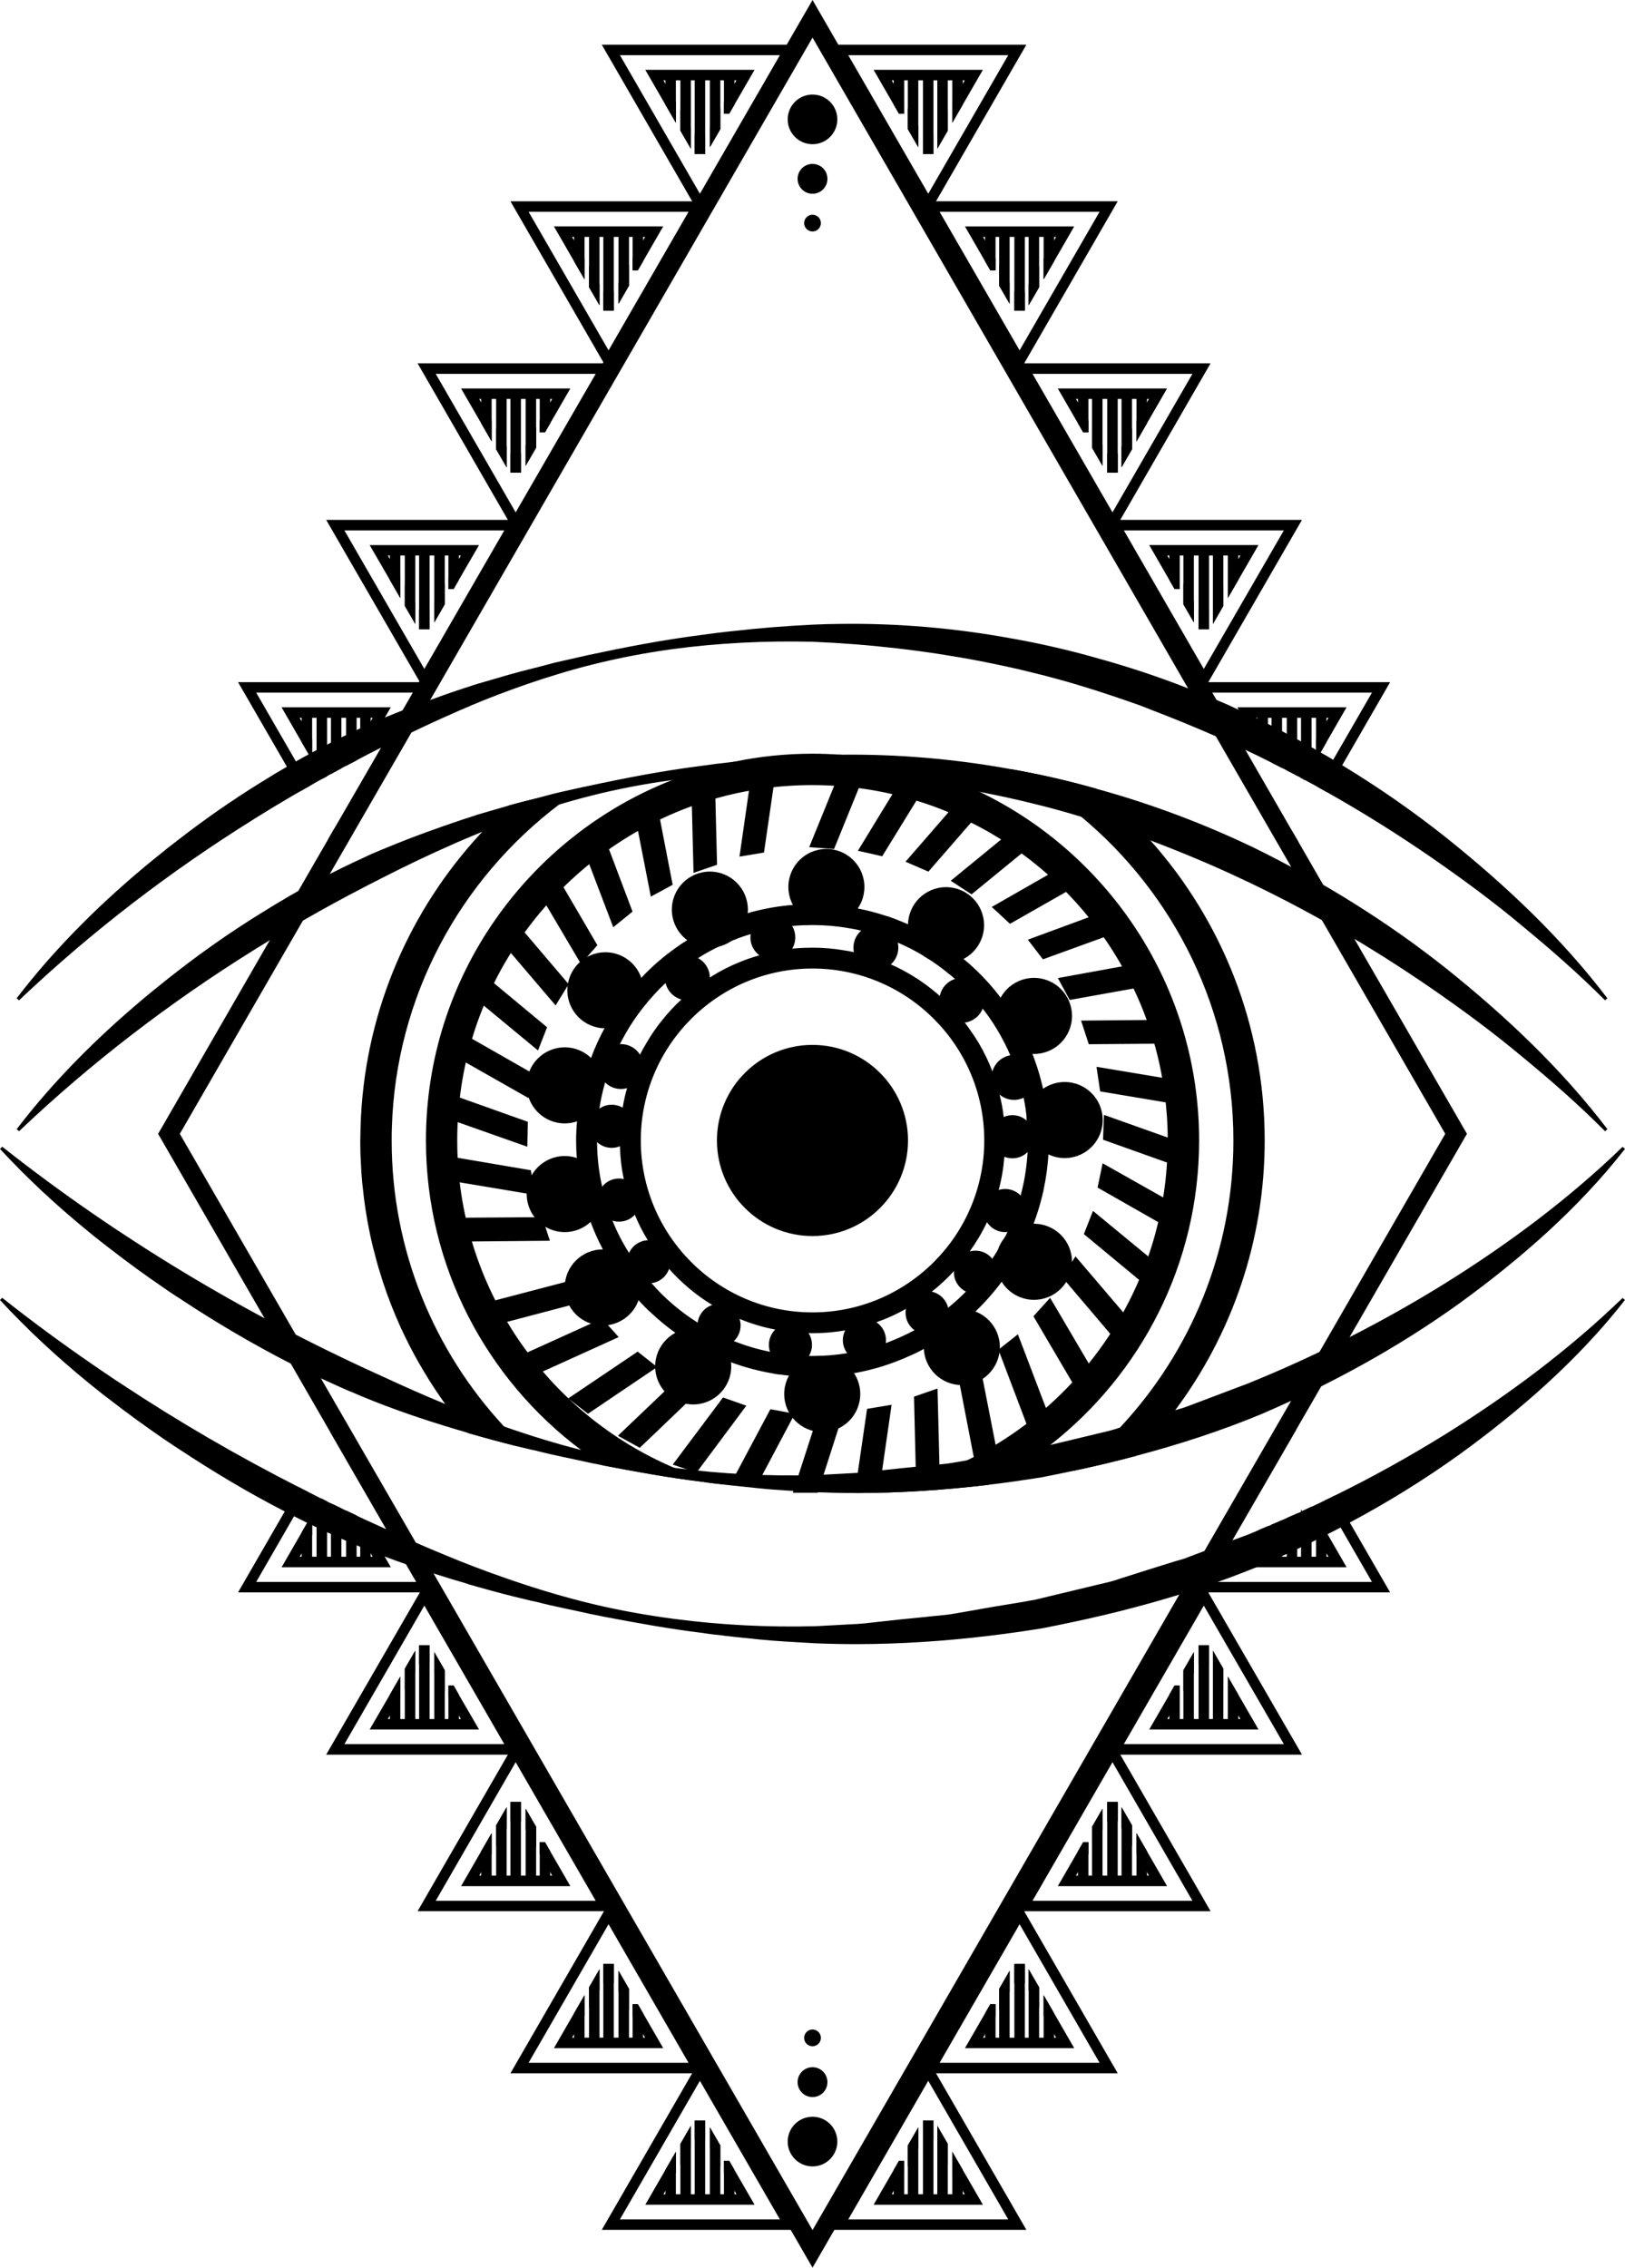 <?xml version="1.0" encoding="utf-8"?>
<!-- Generator: Adobe Illustrator 17.0.0, SVG Export Plug-In . SVG Version: 6.00 Build 0)  -->
<!DOCTYPE svg PUBLIC "-//W3C//DTD SVG 1.1//EN" "http://www.w3.org/Graphics/SVG/1.1/DTD/svg11.dtd">
<svg version="1.1" id="Layer_1" xmlns="http://www.w3.org/2000/svg" xmlns:xlink="http://www.w3.org/1999/xlink" x="0px" y="0px"
	 width="129.032px" height="180px" viewBox="0 0 129.032 180" enable-background="new 0 0 129.032 180" xml:space="preserve">
<g>
	<g>
		<g>
			<g>
				<path d="M129.032,91.192c-3.697,4.727-8.27,8.72-13.139,12.256c-4.888,3.518-10.22,6.431-15.768,8.813
					c-3.221,1.333-6.535,2.407-9.905,3.296c-1.666,0.45-3.345,0.845-5.036,1.203c-0.815,0.173-1.629,0.339-2.45,0.5
					c-1.419,0.222-2.826,0.432-4.258,0.599c-3.468,0.413-6.955,0.648-10.436,0.654h-0.012c-1.092,0-2.178-0.025-3.277-0.068
					c-1.5-0.093-3.005-0.154-4.487-0.309c-0.932-0.105-1.864-0.185-2.789-0.296c-0.012,0-0.019,0-0.019-0.006
					c-0.555-0.062-1.111-0.123-1.66-0.21c-2.654-0.321-5.289-0.802-7.918-1.308c-0.309-0.062-0.623-0.13-0.932-0.185
					c-1.456-0.333-2.925-0.599-4.382-0.981c-0.272-0.056-0.537-0.111-0.808-0.179l-0.012-0.012
					c-1.185-0.272-2.364-0.586-3.536-0.913c-0.352-0.099-0.71-0.204-1.061-0.302v-0.012c-2.53-0.734-5.036-1.543-7.492-2.518
					c-0.586-0.234-1.173-0.475-1.753-0.728c-0.062-0.018-0.123-0.049-0.185-0.074c-0.043-0.018-0.086-0.037-0.136-0.056
					c-0.549-0.241-1.099-0.488-1.648-0.741c-0.142-0.062-0.278-0.13-0.42-0.191c-3.925-1.839-7.689-3.999-11.294-6.387
					c-0.111-0.068-0.222-0.142-0.333-0.216c-0.043-0.025-0.08-0.056-0.123-0.08c-0.154-0.105-0.315-0.21-0.469-0.315
					c-0.074-0.056-0.148-0.105-0.222-0.154c-1.512-1.031-2.987-2.104-4.431-3.228c-0.117-0.086-0.235-0.179-0.352-0.272H8.284
					c-0.29-0.228-0.58-0.457-0.864-0.685c-0.13-0.105-0.253-0.21-0.383-0.315c-2.493-2.03-4.857-4.215-7.035-6.572l0.173-0.179
					c2.333,1.845,4.727,3.604,7.165,5.289c0.247,0.167,0.488,0.333,0.734,0.5c0.383,0.265,0.765,0.518,1.154,0.778
					c0.16,0.105,0.321,0.21,0.481,0.315c5.011,3.314,10.22,6.289,15.583,8.948c0.179,0.093,0.364,0.185,0.549,0.272
					c0.92,0.45,1.845,0.895,2.771,1.327c0.105,0.049,0.204,0.093,0.302,0.142c0.518,0.241,1.037,0.475,1.555,0.71
					c1.611,0.747,3.234,1.469,4.875,2.141c1.537,0.642,3.098,1.24,4.666,1.783c2.018,0.71,4.061,1.339,6.128,1.87
					c0.327,0.08,0.654,0.167,0.987,0.247c2.104,0.5,4.246,0.883,6.387,1.166h0.012c3.721,0.494,7.492,0.679,11.232,0.58l2.209-0.117
					c0.741-0.037,1.481-0.068,2.209-0.167c1.469-0.173,2.938-0.321,4.406-0.463c0.728-0.086,1.469-0.117,2.191-0.253l1.037-0.179
					l1.136-0.204c1.456-0.265,2.907-0.463,4.351-0.747l1.111-0.265l3.172-0.759c0.716-0.191,1.438-0.315,2.135-0.549l0.216-0.068
					l0.006-0.006l1.876-0.592l2.098-0.66l0.407-0.123l0.648-0.191c0.346-0.117,0.685-0.259,1.031-0.383l4.116-1.555
					c5.431-2.203,10.689-4.869,15.694-7.98c4.993-3.117,9.763-6.665,14.034-10.794L129.032,91.192z"/>
			</g>
		</g>
	</g>
	<g>
		<g>
			<g>
				<path d="M129.029,103.189c-3.693,4.722-8.265,8.72-13.136,12.256c-2.775,1.992-5.692,3.797-8.713,5.408
					c-0.239,0.142-0.485,0.269-0.731,0.395c-0.343,0.179-0.686,0.358-1.037,0.53c-0.03,0.022-0.052,0.037-0.082,0.037
					c-0.216,0.119-0.44,0.231-0.664,0.336c-0.052,0.037-0.104,0.06-0.164,0.082c-0.119,0.067-0.239,0.127-0.358,0.179
					c-0.276,0.142-0.552,0.269-0.835,0.395c-0.097,0.06-0.201,0.104-0.306,0.149c-0.276,0.134-0.552,0.261-0.828,0.388
					c-0.127,0.06-0.254,0.112-0.373,0.164c-0.045,0.03-0.082,0.045-0.127,0.06c-0.239,0.112-0.47,0.216-0.709,0.313
					c-0.09,0.045-0.186,0.09-0.283,0.127c-0.119,0.052-0.239,0.104-0.358,0.157c-0.067,0.03-0.134,0.06-0.201,0.09
					c-0.119,0.052-0.246,0.097-0.366,0.149c-1.007,0.41-2.029,0.798-3.058,1.164c-0.313,0.112-0.627,0.216-0.94,0.328
					c-0.03,0.007-0.06,0.015-0.09,0.03c-0.067,0.022-0.134,0.045-0.201,0.067c-0.179,0.06-0.366,0.119-0.545,0.179
					c-0.425,0.142-0.85,0.276-1.283,0.403c-1.134,0.351-2.268,0.671-3.416,0.977c-1.671,0.448-3.349,0.843-5.043,1.201
					c-0.813,0.172-1.626,0.343-2.447,0.5c-1.417,0.224-2.827,0.433-4.259,0.597c-3.469,0.418-6.952,0.649-10.436,0.656h-0.007
					c-1.097,0-2.178-0.022-3.282-0.067c-1.499-0.09-3.006-0.157-4.483-0.306c-0.932-0.104-1.865-0.186-2.79-0.298
					c-0.015,0-0.022,0-0.022-0.007c-0.552-0.06-1.104-0.119-1.656-0.209c-2.656-0.321-5.289-0.806-7.922-1.305
					c-0.306-0.067-0.619-0.134-0.925-0.186c-1.462-0.336-2.932-0.604-4.386-0.985c-0.268-0.052-0.537-0.112-0.806-0.179
					l-0.015-0.007c-1.186-0.276-2.365-0.589-3.536-0.918c-0.351-0.097-0.709-0.201-1.059-0.298v-0.015
					c-0.91-0.269-1.82-0.537-2.723-0.828c-0.328-0.104-0.664-0.216-0.992-0.321c-0.388-0.127-0.768-0.261-1.149-0.395
					c-0.022-0.007-0.037-0.015-0.052-0.022c-0.567-0.194-1.134-0.395-1.693-0.612c-0.298-0.112-0.589-0.224-0.888-0.343
					c-0.075-0.03-0.142-0.06-0.216-0.09c-0.045-0.015-0.09-0.037-0.142-0.052c-0.231-0.09-0.462-0.186-0.694-0.283
					c-0.09-0.037-0.186-0.082-0.283-0.119c-0.142-0.06-0.276-0.119-0.418-0.179c-0.06-0.022-0.119-0.052-0.179-0.075
					c-0.045-0.022-0.09-0.037-0.142-0.06c-0.03-0.015-0.067-0.03-0.097-0.045c-0.127-0.052-0.246-0.104-0.373-0.164
					c-0.276-0.119-0.552-0.246-0.828-0.373c-0.104-0.045-0.201-0.09-0.306-0.142c-0.015,0-0.022-0.007-0.037-0.015
					c-0.142-0.06-0.283-0.127-0.425-0.194c-0.127-0.06-0.254-0.119-0.373-0.179c-0.119-0.052-0.239-0.112-0.351-0.172
					c-0.134-0.06-0.269-0.119-0.395-0.186c-0.351-0.172-0.701-0.343-1.044-0.522c-0.246-0.119-0.492-0.246-0.738-0.38
					c-2.887-1.484-5.684-3.155-8.392-4.946c-0.112-0.067-0.216-0.142-0.328-0.216c-0.045-0.022-0.082-0.052-0.127-0.082
					c-0.157-0.104-0.313-0.209-0.47-0.313c-0.075-0.052-0.149-0.104-0.224-0.149c-1.507-1.037-2.984-2.104-4.431-3.23
					c-0.112-0.09-0.231-0.179-0.351-0.269H8.28c-0.283-0.231-0.574-0.462-0.858-0.686c-0.134-0.104-0.254-0.209-0.388-0.313
					c-2.492-2.036-4.856-4.222-7.034-6.579l0.172-0.179c2.335,1.85,4.729,3.61,7.169,5.289c0.246,0.172,0.485,0.336,0.731,0.5
					c0.388,0.269,0.768,0.522,1.156,0.783c0.164,0.104,0.321,0.209,0.485,0.313c4.513,2.984,9.198,5.699,14.009,8.146
					c0.246,0.134,0.5,0.261,0.746,0.38c0.276,0.142,0.552,0.283,0.828,0.418c0.067,0.037,0.134,0.075,0.209,0.104
					c0.112,0.06,0.224,0.119,0.336,0.172c0.045,0.022,0.09,0.045,0.134,0.067c0.097,0.045,0.201,0.097,0.306,0.149
					c0.276,0.127,0.552,0.261,0.828,0.395c0.119,0.06,0.246,0.119,0.373,0.179c0.276,0.134,0.559,0.269,0.835,0.395
					c0.097,0.052,0.201,0.097,0.298,0.142c0.104,0.045,0.201,0.09,0.298,0.142c0.522,0.239,1.037,0.47,1.559,0.709
					c0.045,0.022,0.097,0.045,0.142,0.067c0.022,0.007,0.037,0.015,0.06,0.022c0.418,0.194,0.828,0.388,1.246,0.567
					c0.366,0.172,0.724,0.328,1.089,0.485v0.007c0.776,0.343,1.552,0.671,2.335,0.992c1.537,0.642,3.103,1.238,4.67,1.783
					c2.014,0.709,4.058,1.343,6.124,1.872c0.328,0.082,0.656,0.164,0.992,0.246c2.104,0.5,4.244,0.88,6.385,1.164h0.007
					c3.722,0.492,7.497,0.679,11.234,0.582l2.208-0.119c0.746-0.037,1.485-0.067,2.208-0.164c1.47-0.172,2.939-0.321,4.409-0.462
					c0.731-0.09,1.47-0.119,2.193-0.254l1.037-0.179l1.134-0.201c1.455-0.269,2.909-0.462,4.349-0.746l1.111-0.269l3.17-0.761
					c0.716-0.186,1.44-0.313,2.141-0.545l0.216-0.075l1.88-0.597l2.096-0.656l0.41-0.127l0.649-0.186
					c0.343-0.119,0.686-0.261,1.029-0.388l0.642-0.239v-0.007l1.35-0.5v-0.007l0.85-0.313v-0.007l0.373-0.134v-0.007l0.903-0.336
					c0.283-0.112,0.559-0.231,0.835-0.351h0.007c0.246-0.097,0.485-0.201,0.724-0.306c0.097-0.037,0.186-0.075,0.283-0.119
					c0.09-0.037,0.172-0.075,0.261-0.112c0.194-0.082,0.38-0.164,0.574-0.254c0.127-0.052,0.246-0.104,0.373-0.164
					c0.276-0.119,0.552-0.239,0.828-0.366c0.097-0.045,0.201-0.09,0.306-0.134c0.03-0.015,0.06-0.03,0.09-0.045
					c0.246-0.119,0.5-0.231,0.746-0.351c0.351-0.164,0.709-0.328,1.059-0.507c0.254-0.112,0.507-0.239,0.753-0.366
					c3.029-1.484,5.983-3.126,8.855-4.908c4.99-3.118,9.757-6.661,14.031-10.794L129.029,103.189z"/>
			</g>
		</g>
	</g>
	<g>
		<g>
			<g>
				<path d="M127.637,89.63l-0.191,0.16c-2.092-2.111-4.332-4.061-6.616-5.943c-2.277-1.901-4.653-3.653-7.079-5.332
					c-4.851-3.351-9.942-6.313-15.256-8.794c-2.339-1.105-4.727-2.092-7.146-3.012c-0.321-0.136-0.636-0.253-0.963-0.376
					c-1.5-0.531-3.005-1.037-4.53-1.5c-1.277-0.389-2.573-0.747-3.876-1.061c-1.389-0.346-2.783-0.642-4.178-0.913
					c-4.363-0.839-8.8-1.345-13.268-1.53c-3.727-0.093-7.467,0.086-11.17,0.592c-2.166,0.296-4.314,0.704-6.431,1.24
					c-0.858,0.216-1.703,0.451-2.549,0.71c-1.611,0.488-3.197,1.031-4.764,1.629c-0.086,0.031-0.173,0.068-0.259,0.099l-0.006,0.006
					c-0.333,0.123-0.66,0.253-0.987,0.383c-0.025,0.012-0.049,0.018-0.074,0.031c-0.043,0.019-0.086,0.037-0.13,0.056
					c-0.142,0.056-0.278,0.111-0.413,0.173c-0.179,0.068-0.358,0.142-0.531,0.228c-0.13,0.043-0.253,0.099-0.376,0.154
					c-0.302,0.123-0.599,0.253-0.895,0.389c-1.858,0.815-3.678,1.685-5.48,2.604c-0.833,0.42-1.66,0.845-2.481,1.284
					c-0.111,0.049-0.216,0.105-0.321,0.167c-1.487,0.79-2.956,1.611-4.406,2.462c-0.179,0.099-0.352,0.204-0.531,0.309
					c-0.796,0.469-1.592,0.95-2.376,1.444c-0.068,0.037-0.136,0.08-0.197,0.123c-6.647,4.141-12.91,8.93-18.644,14.379l-0.191-0.16
					c2.901-3.789,6.289-7.183,9.948-10.263c0.062-0.056,0.13-0.105,0.191-0.167c0.006,0.006,0.006,0,0.012-0.006
					c0.469-0.389,0.938-0.771,1.413-1.148c0.012-0.012,0.025-0.025,0.037-0.031c0.136-0.111,0.278-0.222,0.413-0.333
					c0.031-0.019,0.056-0.043,0.086-0.068c0.241-0.185,0.475-0.37,0.716-0.555c1.099-0.858,2.228-1.679,3.376-2.475c0,0,0,0,0.006,0
					c0.191-0.136,0.383-0.272,0.58-0.401c0.123-0.08,0.241-0.167,0.364-0.241c0.265-0.185,0.531-0.358,0.802-0.531
					c0.463-0.302,0.926-0.599,1.395-0.889c0.179-0.111,0.358-0.222,0.537-0.327c0.13-0.08,0.259-0.16,0.389-0.241
					c0.148-0.093,0.296-0.185,0.45-0.272c2.222-1.345,4.536-2.555,6.9-3.635c0.21-0.105,0.426-0.197,0.642-0.296
					c0.395-0.167,0.784-0.333,1.185-0.494c1.031-0.426,2.067-0.827,3.117-1.21c0.123-0.049,0.253-0.093,0.383-0.136
					c0.5-0.185,1-0.358,1.5-0.531c0.068-0.025,0.136-0.049,0.197-0.068c0.142-0.049,0.278-0.099,0.42-0.142h0.006
					c0.074-0.031,0.154-0.056,0.228-0.08c0.099-0.031,0.197-0.068,0.302-0.099c0.13-0.043,0.265-0.086,0.401-0.13
					c0.241-0.08,0.481-0.16,0.722-0.235c0.79-0.222,1.574-0.463,2.357-0.685c0.66-0.185,1.314-0.358,1.975-0.518
					c0.734-0.173,1.444-0.395,2.185-0.555l1.845-0.414l0.339-0.074c2.931-0.629,5.869-1.197,8.831-1.574
					c0.889-0.13,1.777-0.241,2.66-0.333c2.092-0.241,4.184-0.401,6.295-0.506c0.734-0.037,1.475-0.049,2.215-0.062
					c4.511-0.056,9.047,0.333,13.503,1.142c2.296,0.401,4.591,0.926,6.838,1.568c4.314,1.185,8.523,2.771,12.546,4.703
					c5.418,2.672,10.584,5.869,15.286,9.621C119.608,80.701,124.002,84.86,127.637,89.63z"/>
			</g>
		</g>
	</g>
	<g>
		<g>
			<g>
				<path d="M127.634,79.243l-0.186,0.157c-2.096-2.104-4.334-4.058-6.617-5.938c-2.275-1.902-4.655-3.655-7.079-5.334
					c-2.723-1.88-5.528-3.64-8.407-5.259c-0.239-0.142-0.485-0.276-0.724-0.41c-0.343-0.186-0.679-0.373-1.022-0.552
					c-0.097-0.06-0.194-0.112-0.291-0.157c-0.104-0.06-0.201-0.119-0.306-0.164c-0.045-0.03-0.09-0.052-0.134-0.075
					c-0.231-0.127-0.463-0.246-0.694-0.358c-0.127-0.075-0.254-0.134-0.373-0.194c-0.276-0.149-0.559-0.291-0.835-0.425
					c-0.694-0.351-1.38-0.686-2.081-1.014c-0.007-0.007-0.022-0.015-0.03-0.015c-0.119-0.06-0.239-0.112-0.358-0.172
					c-0.313-0.149-0.634-0.298-0.955-0.433c-0.328-0.157-0.664-0.306-1-0.455c-1.708-0.753-3.446-1.455-5.192-2.126
					c-0.321-0.134-0.634-0.254-0.962-0.373c-1.499-0.53-3.006-1.037-4.528-1.499c-1.283-0.388-2.574-0.746-3.879-1.059
					c-1.388-0.351-2.782-0.642-4.177-0.918c-4.364-0.835-8.802-1.343-13.271-1.529c-3.722-0.09-7.467,0.09-11.167,0.589
					c-2.163,0.298-4.312,0.709-6.43,1.246c-0.858,0.216-1.701,0.448-2.551,0.709c-1.611,0.485-3.193,1.029-4.759,1.626
					c-0.09,0.03-0.179,0.067-0.261,0.097l-0.007,0.007c-0.336,0.127-0.664,0.254-0.985,0.388c-0.03,0.007-0.052,0.015-0.075,0.03
					c-0.045,0.015-0.09,0.037-0.134,0.052c-0.142,0.06-0.276,0.112-0.41,0.172c-0.179,0.067-0.358,0.142-0.53,0.231
					c-0.134,0.045-0.254,0.097-0.38,0.157c-0.298,0.119-0.597,0.254-0.895,0.388c-1.104,0.485-2.201,0.992-3.282,1.514
					c-0.224,0.112-0.455,0.216-0.679,0.328c-0.455,0.224-0.903,0.455-1.358,0.679c-0.052,0.03-0.104,0.052-0.157,0.082
					c-0.075,0.037-0.142,0.075-0.216,0.112c-0.649,0.321-1.298,0.656-1.939,1C28.205,60.4,28.1,60.46,27.988,60.52
					c-0.112,0.052-0.216,0.104-0.321,0.164c-0.06,0.03-0.127,0.067-0.186,0.104c-0.127,0.06-0.254,0.127-0.373,0.201
					c-0.254,0.134-0.507,0.269-0.753,0.41c-0.03,0.007-0.052,0.022-0.075,0.037c-0.104,0.052-0.209,0.112-0.306,0.172
					c-0.119,0.06-0.239,0.127-0.351,0.194c-0.343,0.186-0.679,0.373-1.014,0.574c-0.246,0.127-0.485,0.269-0.724,0.41
					c-0.209,0.119-0.418,0.239-0.626,0.358c-0.179,0.104-0.351,0.209-0.53,0.313c-0.798,0.47-1.589,0.947-2.372,1.44
					c-0.067,0.037-0.142,0.082-0.201,0.127C13.509,69.165,7.251,73.954,1.514,79.4L1.32,79.243
					c2.902-3.789,6.289-7.184,9.951-10.264c0.06-0.052,0.127-0.104,0.194-0.164c0,0,0,0,0.007-0.007
					c0.47-0.388,0.94-0.768,1.417-1.149c0.007-0.015,0.022-0.022,0.037-0.03c0.134-0.112,0.276-0.224,0.41-0.336
					c0.03-0.015,0.052-0.037,0.09-0.067c0.239-0.186,0.47-0.366,0.716-0.552c1.097-0.858,2.223-1.678,3.372-2.477c0,0,0,0,0.007,0
					c0.194-0.134,0.38-0.269,0.582-0.403c0.119-0.082,0.239-0.164,0.366-0.239c0.261-0.186,0.53-0.358,0.798-0.53
					c0.463-0.306,0.925-0.597,1.395-0.888c0.179-0.112,0.358-0.224,0.537-0.328c0.127-0.082,0.261-0.164,0.388-0.239
					c0.149-0.097,0.298-0.186,0.455-0.276c0.246-0.149,0.492-0.291,0.738-0.433c0.239-0.149,0.478-0.283,0.716-0.418
					c0.336-0.194,0.679-0.388,1.022-0.567c0.09-0.052,0.179-0.104,0.269-0.149c0.112-0.067,0.231-0.127,0.351-0.186
					c0.03-0.022,0.067-0.037,0.104-0.06c0.239-0.127,0.485-0.254,0.731-0.373c0.097-0.06,0.201-0.112,0.306-0.157
					c0.276-0.149,0.552-0.283,0.828-0.418c0.127-0.067,0.246-0.127,0.373-0.179c0.276-0.142,0.552-0.276,0.835-0.403
					c0.09-0.045,0.186-0.09,0.283-0.134c0.112-0.052,0.224-0.104,0.336-0.157c0.119-0.06,0.239-0.112,0.358-0.164
					c0.045-0.022,0.097-0.045,0.142-0.067c0.052-0.022,0.097-0.045,0.149-0.067c0.321-0.134,0.649-0.269,0.977-0.41
					c0.067-0.022,0.134-0.052,0.201-0.082c0.395-0.164,0.798-0.321,1.194-0.477c0.119-0.052,0.239-0.097,0.351-0.142h0.007
					c0.41-0.157,0.813-0.313,1.223-0.462c0.112-0.045,0.231-0.082,0.343-0.127c0.089-0.037,0.186-0.075,0.276-0.097
					c0.037-0.015,0.067-0.03,0.105-0.037c0.5-0.186,0.999-0.358,1.499-0.537c0.074-0.022,0.142-0.045,0.201-0.067
					c0.142-0.045,0.276-0.097,0.418-0.142h0.007c0.075-0.03,0.157-0.052,0.231-0.075c0.097-0.037,0.194-0.067,0.298-0.104
					c0.134-0.037,0.269-0.082,0.403-0.127c0.239-0.082,0.478-0.164,0.724-0.231c0.791-0.224,1.574-0.462,2.357-0.686
					c0.656-0.186,1.313-0.358,1.977-0.522c0.731-0.172,1.44-0.395,2.178-0.552l1.85-0.418l0.336-0.075
					c2.932-0.627,5.871-1.194,8.832-1.574c0.888-0.127,1.775-0.239,2.663-0.328c2.089-0.239,4.185-0.403,6.296-0.507
					c0.731-0.037,1.47-0.052,2.215-0.06c4.506-0.06,9.041,0.328,13.502,1.141c2.29,0.403,4.588,0.925,6.833,1.567
					c2.462,0.679,4.886,1.477,7.258,2.409c0.321,0.119,0.634,0.246,0.955,0.38c0.425,0.164,0.85,0.343,1.268,0.522
					c0.015,0,0.022,0.007,0.03,0.015c0.597,0.246,1.186,0.507,1.768,0.783c0.425,0.186,0.85,0.388,1.268,0.589
					c0.03,0.015,0.06,0.03,0.09,0.045c0.045,0.022,0.082,0.045,0.127,0.067c0.283,0.134,0.559,0.276,0.835,0.425
					c0.097,0.037,0.194,0.09,0.283,0.142c0.283,0.134,0.559,0.283,0.835,0.433c0.127,0.06,0.254,0.127,0.373,0.201
					c0.276,0.134,0.552,0.283,0.828,0.448c0.104,0.045,0.209,0.097,0.306,0.164c0.283,0.149,0.559,0.298,0.828,0.462h0.007
					c0.119,0.06,0.239,0.127,0.358,0.209c0.119,0.06,0.239,0.127,0.358,0.201c0.336,0.186,0.671,0.38,1,0.582
					c0.239,0.142,0.477,0.283,0.716,0.433c2.902,1.761,5.692,3.7,8.34,5.811C119.607,70.314,124.001,74.469,127.634,79.243z"/>
			</g>
		</g>
	</g>
	<g>
		<g>
			<g>
				<circle cx="64.514" cy="90.526" r="7.586"/>
			</g>
		</g>
	</g>
	<g>
		<g>
			<g>
				<path d="M79.698,88.665c-0.067-0.604-0.179-1.201-0.328-1.783c-0.067-0.276-0.142-0.552-0.224-0.828v-0.007
					c-0.104-0.336-0.216-0.671-0.343-1c-0.157-0.395-0.321-0.791-0.507-1.171c-0.358-0.738-0.768-1.44-1.253-2.104
					c-0.142-0.209-0.283-0.41-0.44-0.604c-0.395-0.522-0.836-1.014-1.305-1.477c-0.216-0.216-0.44-0.425-0.671-0.634
					c-0.194-0.172-0.395-0.343-0.604-0.507c-0.656-0.522-1.35-1-2.096-1.402c-0.388-0.224-0.783-0.418-1.194-0.597c0,0,0,0-0.007,0
					c-0.358-0.164-0.716-0.306-1.089-0.44c-0.597-0.216-1.201-0.395-1.828-0.53c-0.239-0.052-0.477-0.097-0.716-0.134
					c-0.843-0.149-1.701-0.224-2.581-0.224c-0.09,0-0.194,0-0.283,0.007c-0.44,0-0.88,0.03-1.313,0.067
					c-0.47,0.052-0.932,0.127-1.387,0.224c-0.41,0.082-0.821,0.186-1.223,0.306c-0.537,0.149-1.059,0.328-1.566,0.537
					c-0.776,0.313-1.514,0.686-2.216,1.126c-0.052,0.03-0.104,0.067-0.157,0.104c-0.738,0.462-1.44,0.992-2.089,1.581
					c-0.06,0.052-0.119,0.104-0.172,0.157c-0.559,0.515-1.082,1.082-1.559,1.686c-0.44,0.545-0.843,1.126-1.201,1.746
					c-0.186,0.313-0.366,0.619-0.53,0.947c0,0,0.007,0,0,0.007c0,0,0,0,0,0.007c-0.261,0.53-0.507,1.074-0.701,1.649
					c-0.119,0.321-0.231,0.656-0.321,0.992c-0.149,0.507-0.269,1.029-0.351,1.559c-0.149,0.85-0.224,1.708-0.224,2.596
					c0,0.157,0,0.306,0.007,0.455v0.007c0.022,0.888,0.119,1.746,0.306,2.603v0.007c0.194,0.97,0.492,1.932,0.873,2.827
					c0.291,0.701,0.634,1.387,1.03,2.022c0.485,0.813,1.052,1.574,1.693,2.275v0.007c0.992,1.111,2.148,2.089,3.424,2.857
					c0,0,0.007,0,0.007,0.007c0.686,0.425,1.41,0.798,2.171,1.104c0.903,0.373,1.843,0.656,2.82,0.843h0.007
					c0.858,0.172,1.738,0.269,2.641,0.283h0.007c0.097,0.007,0.209,0.007,0.306,0.007c0.888,0,1.753-0.075,2.596-0.224h0.007
					c0.858-0.149,1.686-0.358,2.484-0.649c0.813-0.283,1.596-0.642,2.327-1.052c0,0,0.007,0,0.007-0.007
					c0.738-0.388,1.417-0.858,2.059-1.365c0.626-0.5,1.216-1.044,1.753-1.634l0.007-0.007c0.455-0.485,0.873-1.007,1.253-1.552
					v-0.007c0.522-0.731,0.977-1.492,1.365-2.313c0-0.007,0-0.007,0-0.007c0.38-0.813,0.701-1.663,0.932-2.551v-0.007
					c0.231-0.858,0.38-1.738,0.448-2.641c0.045-0.425,0.067-0.858,0.067-1.29C79.818,89.896,79.773,89.269,79.698,88.665z
					 M64.511,104.173c-7.519,0-13.629-6.124-13.629-13.651c0-7.519,6.109-13.644,13.629-13.644c7.527,0,13.644,6.124,13.644,13.644
					C78.154,98.049,72.037,104.173,64.511,104.173z"/>
			</g>
		</g>
	</g>
	<g>
		<g>
			<g>
				<path d="M83.242,89.463c0-0.119-0.007-0.246-0.022-0.366c0-0.022,0-0.045-0.007-0.075c0-0.134-0.022-0.246-0.03-0.373v-0.007
					c-0.075-0.753-0.194-1.492-0.358-2.216c-0.172-0.768-0.388-1.522-0.649-2.245c-0.03-0.06-0.045-0.127-0.067-0.186
					c-0.03-0.075-0.052-0.142-0.082-0.216c-0.015-0.037-0.03-0.082-0.045-0.119c-0.015-0.037-0.03-0.067-0.045-0.104
					c-0.477-1.179-1.067-2.298-1.76-3.349c-0.075-0.119-0.164-0.239-0.246-0.358V79.84h-0.007c-0.015-0.03-0.03-0.045-0.045-0.067
					c-0.09-0.134-0.186-0.261-0.276-0.395c-0.045-0.06-0.09-0.119-0.142-0.179c-0.022-0.03-0.045-0.06-0.067-0.082
					c-0.007-0.03-0.03-0.052-0.052-0.067c-0.015-0.03-0.03-0.052-0.052-0.075c-0.82-1.052-1.753-2.014-2.782-2.857
					c-0.06-0.052-0.127-0.104-0.186-0.157c-0.052-0.052-0.104-0.09-0.172-0.134c-0.052-0.052-0.112-0.097-0.179-0.142
					c-0.052-0.052-0.112-0.097-0.179-0.134c-0.037-0.037-0.075-0.06-0.112-0.09c-0.022-0.022-0.045-0.052-0.075-0.052
					c-0.09-0.075-0.172-0.134-0.261-0.194c-0.022-0.022-0.052-0.045-0.075-0.06c-0.985-0.694-2.044-1.298-3.163-1.79
					c-0.261-0.112-0.522-0.216-0.783-0.321c-0.097-0.045-0.194-0.082-0.291-0.112c-0.052-0.022-0.097-0.037-0.142-0.06
					c-0.03,0-0.052-0.015-0.074-0.022c-0.03-0.007-0.052-0.015-0.075-0.022c-0.052-0.022-0.097-0.037-0.149-0.06
					c-0.06-0.022-0.119-0.045-0.186-0.052c-0.015-0.015-0.045-0.022-0.067-0.022c-0.724-0.239-1.47-0.433-2.23-0.582
					c-0.82-0.164-1.663-0.269-2.521-0.313c-0.06,0-0.127-0.007-0.194-0.007c-0.037-0.015-0.075-0.015-0.112-0.015h-0.022
					c-0.015,0-0.045-0.007-0.075-0.007h-0.045c-0.022,0.007-0.037,0.007-0.06,0.007h-0.015c-0.067-0.007-0.142-0.007-0.209-0.007
					c-0.045,0-0.09-0.007-0.142,0c-0.067-0.007-0.134-0.007-0.201-0.007c-0.522,0-1.037,0.022-1.552,0.067
					c-1.059,0.082-2.096,0.261-3.096,0.515c-0.045,0.007-0.082,0.022-0.119,0.03c-0.015,0-0.022,0.007-0.037,0.007
					c-0.082,0.022-0.172,0.052-0.254,0.082c-0.022,0.007-0.052,0.007-0.082,0.022c-0.007,0-0.022,0-0.037,0.007
					c-0.022,0.007-0.03,0.015-0.052,0.022h-0.03c-0.142,0.037-0.284,0.082-0.418,0.134c-1.447,0.448-2.805,1.074-4.065,1.85
					c-0.067,0.037-0.134,0.082-0.201,0.127c-0.052,0.03-0.104,0.06-0.157,0.104c-0.03,0.015-0.067,0.037-0.105,0.06
					c-0.03,0.015-0.067,0.045-0.097,0.06c-0.082,0.06-0.172,0.119-0.254,0.172c-0.015,0.015-0.03,0.022-0.037,0.03
					c-0.112,0.075-0.216,0.149-0.328,0.231c-0.97,0.694-1.872,1.477-2.671,2.335c-0.179,0.179-0.343,0.358-0.5,0.537
					c-0.037,0.037-0.075,0.075-0.104,0.112c-0.06,0.067-0.112,0.142-0.172,0.201c-0.03,0.045-0.075,0.082-0.104,0.119
					c-0.082,0.097-0.157,0.186-0.231,0.283c-0.037,0.045-0.074,0.097-0.104,0.142c-0.052,0.067-0.112,0.142-0.164,0.209
					c-0.037,0.045-0.067,0.097-0.105,0.149c-0.53,0.709-1.014,1.462-1.432,2.253c-0.216,0.38-0.41,0.776-0.589,1.171
					c-0.037,0.09-0.075,0.164-0.112,0.261c-0.03,0.052-0.045,0.104-0.06,0.142c-0.045,0.082-0.082,0.157-0.104,0.246
					c-0.067,0.157-0.127,0.328-0.186,0.485c-0.007,0.015-0.015,0.037-0.022,0.052c-0.052,0.127-0.097,0.239-0.134,0.366
					c-0.448,1.261-0.753,2.581-0.91,3.939v0.007c-0.007,0.03-0.007,0.052-0.007,0.09c0,0,0,0.007,0,0.015
					c-0.022,0.104-0.03,0.209-0.037,0.313v0.007c-0.007,0.022-0.007,0.06-0.007,0.09c-0.007,0.067-0.015,0.134-0.015,0.201
					c-0.052,0.5-0.075,1.007-0.075,1.514c0,0.47,0.015,0.932,0.06,1.395c0.045,0.642,0.127,1.283,0.246,1.902
					c0,0.045,0.007,0.097,0.015,0.134c0.015,0.104,0.03,0.194,0.06,0.291c0.007,0.037,0.015,0.09,0.022,0.127v0.007
					c0.186,0.895,0.433,1.768,0.746,2.611c0.269,0.724,0.582,1.432,0.94,2.111c0.007,0.022,0.022,0.052,0.037,0.075
					c0,0.015,0.007,0.022,0.015,0.03c0.045,0.097,0.097,0.186,0.134,0.269v0.007c0.03,0.037,0.052,0.075,0.075,0.104v0.007
					c0.716,1.305,1.596,2.521,2.603,3.61c0.119,0.134,0.239,0.261,0.366,0.388c0.097,0.112,0.186,0.201,0.298,0.298l0.007,0.007
					c0.015,0.022,0.03,0.045,0.052,0.06c0.067,0.067,0.127,0.119,0.194,0.172c0.634,0.604,1.305,1.164,2.014,1.671
					c0.656,0.47,1.335,0.895,2.051,1.276h0.015c0.119,0.067,0.246,0.134,0.366,0.201c0.06,0.03,0.119,0.067,0.186,0.09
					c0.127,0.067,0.254,0.127,0.388,0.179c0.462,0.216,0.932,0.418,1.41,0.589c1.082,0.403,2.215,0.701,3.372,0.895
					c0.037,0.015,0.067,0.022,0.104,0.022c0.104,0.015,0.201,0.03,0.313,0.052h0.097c0.239,0.037,0.478,0.067,0.724,0.09
					c0.612,0.067,1.231,0.097,1.857,0.097c0.821,0,1.634-0.045,2.432-0.164c0.052,0,0.097,0,0.142-0.022
					c0.097,0,0.194-0.007,0.283-0.03c0.052-0.007,0.097-0.015,0.142-0.022c0.104-0.015,0.209-0.037,0.306-0.052
					c1.574-0.276,3.073-0.761,4.491-1.41c0.052-0.015,0.089-0.045,0.142-0.06c0.082-0.037,0.164-0.082,0.246-0.112
					c0.052-0.03,0.097-0.052,0.149-0.075c0.179-0.09,0.351-0.179,0.522-0.276c1.283-0.694,2.492-1.529,3.581-2.499
					c0.06-0.06,0.127-0.112,0.201-0.179c0.037-0.037,0.074-0.075,0.119-0.112c0.06-0.06,0.127-0.119,0.186-0.172
					c0.007-0.007,0.007-0.007,0.015-0.015c0.753-0.724,1.447-1.514,2.074-2.35c0.373-0.5,0.724-1.014,1.044-1.552
					c0.03-0.045,0.06-0.09,0.075-0.134c0.06-0.075,0.097-0.157,0.142-0.239c0.03-0.045,0.06-0.082,0.075-0.134
					c0.462-0.813,0.858-1.663,1.193-2.544c0.254-0.679,0.478-1.373,0.649-2.081c0.03-0.082,0.052-0.179,0.06-0.261
					c0.015-0.06,0.03-0.104,0.045-0.157c0.022-0.082,0.037-0.186,0.052-0.276c0.194-0.888,0.313-1.798,0.373-2.73
					c0.022-0.366,0.03-0.738,0.03-1.111C83.279,90.164,83.264,89.814,83.242,89.463z M79.251,99.175
					c0,0.007-0.007,0.007-0.007,0.015c-0.142,0.246-0.291,0.492-0.455,0.724v0.007c-0.604,0.94-1.305,1.805-2.089,2.596
					l-0.007,0.007c-0.44,0.455-0.918,0.88-1.402,1.276l-0.007,0.007c-0.836,0.671-1.723,1.268-2.671,1.783
					c-0.731,0.388-1.484,0.724-2.275,1.022c-0.985,0.351-1.999,0.619-3.058,0.798h-0.007c-0.903,0.149-1.82,0.224-2.76,0.224
					c-0.09,0-0.186,0-0.269-0.007c-0.007,0-0.007,0-0.015,0c-1.052-0.015-2.089-0.134-3.088-0.328
					c-0.985-0.194-1.947-0.485-2.864-0.843c-1.007-0.403-1.969-0.888-2.879-1.47c-1.373-0.865-2.611-1.917-3.663-3.133h-0.007
					c-0.671-0.746-1.268-1.537-1.775-2.387v-0.007c-0.515-0.813-0.962-1.663-1.32-2.574c-0.343-0.858-0.627-1.76-0.821-2.685
					c-0.254-1.149-0.395-2.32-0.403-3.543v-0.134c0-0.858,0.067-1.701,0.186-2.521v-0.007c0.105-0.709,0.261-1.402,0.455-2.081
					c0.119-0.448,0.261-0.888,0.41-1.313c0.224-0.589,0.477-1.164,0.761-1.723c0.157-0.298,0.313-0.597,0.485-0.895
					c0.388-0.679,0.828-1.328,1.32-1.954c0.552-0.709,1.164-1.388,1.828-2.007c0.112-0.104,0.231-0.209,0.351-0.313
					c0.686-0.612,1.417-1.156,2.186-1.634c0.015-0.007,0.022-0.015,0.037-0.022c0.53-0.343,1.089-0.649,1.663-0.925
					c0.313-0.157,0.634-0.298,0.962-0.425c0.06-0.03,0.127-0.06,0.194-0.082c0.44-0.179,0.895-0.336,1.358-0.477h0.007
					c0.507-0.157,1.029-0.283,1.552-0.388c0.567-0.119,1.149-0.201,1.738-0.254c0.433-0.045,0.873-0.067,1.313-0.067
					c0.104-0.007,0.201-0.007,0.298-0.007c0.947,0,1.88,0.075,2.782,0.231c0.373,0.06,0.739,0.127,1.097,0.216
					c0.664,0.142,1.305,0.336,1.939,0.567c0.328,0.119,0.642,0.246,0.955,0.38c0.47,0.201,0.918,0.418,1.358,0.656
					c0.231,0.127,0.47,0.261,0.694,0.395c0.09,0.067,0.186,0.127,0.284,0.179c0.582,0.366,1.141,0.776,1.671,1.208
					c0.186,0.142,0.366,0.291,0.537,0.448c0.254,0.224,0.5,0.455,0.746,0.701c0.515,0.515,1,1.067,1.455,1.649
					c0.172,0.224,0.343,0.455,0.507,0.686c0.463,0.656,0.873,1.343,1.238,2.066c0.164,0.313,0.313,0.634,0.447,0.962
					c0.291,0.671,0.537,1.358,0.738,2.066v0.007c0.127,0.425,0.231,0.858,0.321,1.29c0.112,0.545,0.194,1.097,0.246,1.664v0.022
					c0.007,0.045,0.007,0.09,0.015,0.134v0.007c0.015,0.164,0.03,0.321,0.037,0.485c0,0.015,0,0.037,0.007,0.052
					c0.022,0.336,0.03,0.679,0.03,1.022c0,0.313-0.007,0.612-0.022,0.925v0.007c-0.067,1.179-0.254,2.335-0.552,3.446
					c-0.254,1.007-0.612,1.969-1.044,2.887c-0.075,0.164-0.157,0.321-0.239,0.477C79.601,98.579,79.437,98.884,79.251,99.175z"/>
			</g>
		</g>
	</g>
	<g>
		<g>
			<g>
				<path d="M77.803,62.862c-3.379-1.641-7.116-2.671-11.055-2.954c-0.746-0.052-1.484-0.082-2.238-0.082
					c-2.148,0-4.245,0.224-6.274,0.649c-1.678,0.351-3.305,0.843-4.871,1.447c-11.428,4.476-19.544,15.605-19.544,28.6
					c0,10.041,4.841,18.97,12.316,24.572c0.559,0.425,1.141,0.828,1.738,1.223c2.633,0.507,5.266,0.985,7.922,1.305
					c0.552,0.09,1.104,0.149,1.656,0.209c-1.35-0.351-2.67-0.798-3.931-1.328h-0.007c-10.1-4.304-17.209-14.33-17.209-25.982
					c0-0.746,0.03-1.492,0.089-2.223c0.007-0.142,0.022-0.276,0.037-0.41c0.134-1.47,0.38-2.902,0.731-4.289l0.112-0.403
					c0.373-1.41,0.858-2.768,1.447-4.08c0.052-0.127,0.112-0.254,0.172-0.38c0.597-1.305,1.298-2.559,2.096-3.745
					c0.067-0.119,0.149-0.239,0.231-0.351c0.806-1.186,1.708-2.312,2.693-3.357c0.09-0.097,0.179-0.201,0.283-0.298
					c0.985-1.037,2.059-1.992,3.2-2.872c0.112-0.082,0.224-0.164,0.336-0.246c1.141-0.85,2.35-1.619,3.618-2.29
					c0.119-0.06,0.239-0.127,0.366-0.186c1.268-0.649,2.588-1.208,3.961-1.656c0.127-0.045,0.254-0.082,0.388-0.127
					c1.35-0.425,2.745-0.753,4.177-0.962c0.134-0.03,0.269-0.045,0.41-0.067c1.261-0.172,2.551-0.261,3.857-0.261
					c0.843,0,1.678,0.037,2.499,0.112c0.134,0.007,0.276,0.022,0.41,0.037c1.44,0.149,2.842,0.403,4.207,0.761
					c0.134,0.03,0.269,0.067,0.395,0.112c1.388,0.373,2.723,0.858,4.013,1.447c0.127,0.052,0.254,0.112,0.38,0.172
					c1.298,0.604,2.551,1.305,3.73,2.104c0.119,0.075,0.231,0.149,0.343,0.231c1.171,0.806,2.275,1.701,3.312,2.671
					c0.104,0.09,0.201,0.186,0.298,0.283c1.022,0.985,1.969,2.051,2.835,3.185c0.09,0.104,0.172,0.216,0.254,0.328
					c0.843,1.141,1.611,2.357,2.283,3.633c0.067,0.119,0.134,0.246,0.194,0.373c0.649,1.261,1.201,2.581,1.649,3.946
					c0.045,0.134,0.089,0.261,0.127,0.395c0.433,1.365,0.753,2.775,0.97,4.222c0.022,0.134,0.045,0.276,0.06,0.41
					c0.164,1.238,0.254,2.499,0.254,3.782c0,0.186,0,0.373-0.015,0.559c0.007,0.142,0,0.276-0.007,0.418
					c-0.045,1.477-0.209,2.924-0.485,4.334c-0.022,0.142-0.045,0.276-0.082,0.41c-0.298,1.455-0.709,2.872-1.231,4.237
					c-0.045,0.127-0.097,0.261-0.157,0.388c-2.596,6.579-7.609,11.95-13.935,15.039c-2.715,1.32-5.662,2.216-8.772,2.603
					c3.484-0.007,6.967-0.239,10.436-0.649c1.745-0.895,3.394-1.969,4.931-3.17c7.176-5.617,11.809-14.36,11.809-24.169
					C95.214,78.363,88.098,67.823,77.803,62.862z"/>
			</g>
		</g>
	</g>
	<g>
		<g>
			<g>
				<path d="M91.35,66.711c-1.305-1.484-2.73-2.85-4.267-4.095c-2.245-0.642-4.543-1.164-6.833-1.566
					c1.999,1.067,3.871,2.342,5.61,3.782c7.37,6.139,12.077,15.382,12.077,25.691c0,8.802-3.416,16.814-9.004,22.789v0.007
					c-1.156,1.246-2.409,2.387-3.752,3.439c1.693-0.358,3.372-0.753,5.043-1.201c1.104-1.134,2.148-2.342,3.096-3.625
					c4.461-5.975,7.102-13.397,7.102-21.409C100.421,81.399,96.997,73.044,91.35,66.711z M31.114,89.56
					c0.298-10.473,5.446-19.76,13.271-25.691c0.649-0.5,1.32-0.97,2.022-1.41l-1.85,0.41c-0.738,0.164-1.447,0.388-2.178,0.559
					c-0.664,0.157-1.32,0.328-1.977,0.515c-0.216,0.201-0.433,0.403-0.649,0.612c-0.104,0.097-0.209,0.194-0.306,0.291
					c-0.373,0.358-0.731,0.724-1.082,1.097c-0.022,0.03-0.045,0.052-0.067,0.075c-0.045,0.052-0.097,0.097-0.142,0.149
					c-0.052,0.06-0.112,0.127-0.164,0.186c-0.306,0.336-0.604,0.664-0.895,1.014c-5.229,6.177-8.407,14.136-8.482,22.834
					c-0.007,0.104-0.007,0.216-0.007,0.321v0.269c0.007,0.433,0.007,0.865,0.037,1.29c0.007,0.209,0.015,0.41,0.03,0.619
					c0.015,0.321,0.037,0.634,0.067,0.947c0.015,0.157,0.022,0.306,0.045,0.455c0.127,1.313,0.328,2.611,0.597,3.879
					c0.052,0.224,0.09,0.44,0.142,0.649c0.075,0.321,0.157,0.627,0.239,0.932c0.03,0.134,0.06,0.254,0.097,0.38
					c0.119,0.455,0.254,0.91,0.403,1.365c0.037,0.142,0.09,0.291,0.134,0.433c0.41,1.253,0.895,2.477,1.432,3.663
					c0.127,0.261,0.246,0.515,0.366,0.768c0.903,1.85,1.962,3.61,3.148,5.266c0.574,0.798,1.171,1.559,1.805,2.29v0.015
					c0.351,0.097,0.709,0.201,1.059,0.298c1.171,0.328,2.35,0.642,3.536,0.918c-0.597-0.559-1.179-1.141-1.731-1.738
					c-5.528-5.968-8.914-13.942-8.914-22.7v-0.119C31.099,90.119,31.107,89.836,31.114,89.56z"/>
			</g>
		</g>
	</g>
	<g>
		<g>
			<g>
				<circle cx="57.094" cy="105.211" r="1.712"/>
			</g>
		</g>
	</g>
	<g>
		<g>
			<g>
				<circle cx="62.764" cy="106.748" r="1.712"/>
			</g>
		</g>
	</g>
	<g>
		<g>
			<g>
				<circle cx="68.638" cy="106.378" r="1.712"/>
			</g>
		</g>
	</g>
	<g>
		<g>
			<g>
				<circle cx="73.618" cy="104.2" r="1.712"/>
			</g>
		</g>
	</g>
	<g>
		<g>
			<g>
				<circle cx="80.521" cy="85.523" r="1.782"/>
			</g>
		</g>
	</g>
	<g>
		<g>
			<g>
				<circle cx="76.373" cy="79.403" r="1.782"/>
			</g>
		</g>
	</g>
	<g>
		<g>
			<g>
				<circle cx="69.549" cy="75.22" r="1.782"/>
			</g>
		</g>
	</g>
	<g>
		<g>
			<g>
				<circle cx="61.367" cy="74.405" r="1.782"/>
			</g>
		</g>
	</g>
	<g>
		<g>
			<g>
				<circle cx="54.584" cy="77.621" r="1.782"/>
			</g>
		</g>
	</g>
	<g>
		<g>
			<g>
				<circle cx="48.069" cy="78.606" r="3.019"/>
			</g>
		</g>
	</g>
	<g>
		<g>
			<g>
				<circle cx="56.366" cy="72.202" r="3.019"/>
			</g>
		</g>
	</g>
	<g>
		<g>
			<g>
				<circle cx="65.619" cy="70.406" r="3.019"/>
			</g>
		</g>
	</g>
	<g>
		<g>
			<g>
				<circle cx="75.119" cy="73.438" r="3.019"/>
			</g>
		</g>
	</g>
	<g>
		<g>
			<g>
				<circle cx="82.103" cy="80.64" r="3.019"/>
			</g>
		</g>
	</g>
	<g>
		<g>
			<g>
				<circle cx="84.541" cy="88.905" r="3.019"/>
			</g>
		</g>
	</g>
	<g>
		<g>
			<g>
				<circle cx="82.103" cy="100.156" r="3.019"/>
			</g>
		</g>
	</g>
	<g>
		<g>
			<g>
				<circle cx="76.373" cy="106.923" r="3.019"/>
			</g>
		</g>
	</g>
	<g>
		<g>
			<g>
				<circle cx="65.289" cy="110.651" r="3.019"/>
			</g>
		</g>
	</g>
	<g>
		<g>
			<g>
				<circle cx="55.044" cy="108.46" r="3.019"/>
			</g>
		</g>
	</g>
	<g>
		<g>
			<g>
				<circle cx="47.86" cy="102.193" r="3.019"/>
			</g>
		</g>
	</g>
	<g>
		<g>
			<g>
				<circle cx="44.841" cy="94.781" r="3.019"/>
			</g>
		</g>
	</g>
	<g>
		<g>
			<g>
				<circle cx="44.841" cy="86.152" r="3.019"/>
			</g>
		</g>
	</g>
	<g>
		<g>
			<g>
				<circle cx="80.391" cy="90.231" r="1.712"/>
			</g>
		</g>
	</g>
	<g>
		<g>
			<g>
				<circle cx="79.811" cy="96.088" r="1.712"/>
			</g>
		</g>
	</g>
	<g>
		<g>
			<g>
				<circle cx="77.455" cy="100.986" r="1.712"/>
			</g>
		</g>
	</g>
	<g>
		<g>
			<g>
				<circle cx="49.306" cy="84.659" r="1.782"/>
			</g>
		</g>
	</g>
	<g>
		<g>
			<g>
				<circle cx="48.574" cy="89.401" r="1.712"/>
			</g>
		</g>
	</g>
	<g>
		<g>
			<g>
				<circle cx="49.155" cy="95.258" r="1.712"/>
			</g>
		</g>
	</g>
	<g>
		<g>
			<g>
				<circle cx="51.511" cy="100.156" r="1.712"/>
			</g>
		</g>
	</g>
	<g>
		<g>
			<path d="M107.545,74.529v-0.007l-2.469-4.274l-1.992-3.454l-0.485-0.828l-3.715-6.445l-2.29-3.961l-0.336-0.582l-0.395-0.686
				l-0.082-0.142L88.65,41.796l-0.306-0.53l-7.176-12.428L64.518,0l-16.65,28.839l-7.176,12.428l-0.179,0.313L33.3,54.075
				l-0.045,0.075l-0.477,0.828l-0.821,1.417l-1.701,2.954l-3.7,6.4l-0.477,0.828l-2.395,4.148l-2.253,3.894l-0.007,0.007
				l-8.653,15.001L12.554,90l8.444,14.628l2.081,3.596l3.155,5.468l4.438,7.691l1.611,2.797l1.171,2.022l0.112,0.194l7.101,12.293
				l0.336,0.589l7.176,12.428L64.518,180l16.337-28.294l7.176-12.428l0.462-0.798l6.975-12.085l0.239-0.41l0.052-0.09l2.081-3.61
				v-0.007l5.087-8.802l1.992-3.446l2.245-3.894l9.101-15.762L116.482,90L107.545,74.529z M104.77,107.314l-0.007,0.007
				l-2.238,3.864l-6.885,11.92v0.007l-1.999,3.461l-29.122,50.442l-30.092-52.12l-1.417-2.454v-0.007l-7.527-13.024l-2.007-3.476
				v-0.007L14.278,90l9.765-16.911l2.133-3.692v-0.007l6.49-11.242l1.492-2.581L64.518,2.984l29.823,51.658l2.201,3.804l5.99,10.376
				v0.007l2.432,4.207L114.758,90L104.77,107.314z"/>
		</g>
	</g>
	<g>
		<g>
			<g>
				<g>
					<path d="M73.707,17.044L65.915,3.548h15.584L73.707,17.044z M67.356,4.38l6.351,11l6.351-11H67.356z"/>
				</g>
			</g>
		</g>
		<g>
			<g>
				<g>
					<path d="M73.706,11.391l-0.416-0.72v1.551h0.832v-1.551L73.706,11.391z M72.084,8.584v1.664l0.832,1.439v-1.664L72.084,8.584z
						 M69.368,5.543l1.597,2.766l0.416,0.72h0.416v-0.94L70.965,6.65l-0.158-0.275h5.798L76.448,6.65l-0.832,1.439v1.66l0.832-1.439
						l1.597-2.766H69.368z M74.426,11.807l0.832-1.439v-1.66l-0.832,1.439V11.807z"/>
				</g>
			</g>
		</g>
		<g>
			<g>
				<g>
					<rect x="73.29" y="5.959" width="0.832" height="6.264"/>
				</g>
			</g>
		</g>
		<g>
			<g>
				<g>
					<polygon points="75.258,5.959 75.258,10.368 74.426,11.807 74.426,5.959 					"/>
				</g>
			</g>
		</g>
		<g>
			<g>
				<g>
					<polygon points="72.916,5.959 72.916,11.687 72.084,10.248 72.084,5.959 					"/>
				</g>
			</g>
		</g>
		<g>
			<g>
				<g>
					<polygon points="71.797,5.78 71.797,9.029 71.381,9.029 70.965,8.309 70.965,5.78 					"/>
				</g>
			</g>
		</g>
		<g>
			<g>
				<g>
					<polygon points="76.448,5.959 76.448,8.309 75.616,9.748 75.616,5.959 					"/>
				</g>
			</g>
		</g>
		<g>
			<g>
				<g>
					<path d="M80.96,29.473l-7.792-13.496h15.584L80.96,29.473z M74.609,16.81l6.351,11l6.351-11H74.609z"/>
				</g>
			</g>
		</g>
		<g>
			<g>
				<g>
					<path d="M80.96,23.821l-0.416-0.72v1.551h0.832v-1.551L80.96,23.821z M79.337,21.013v1.664l0.832,1.439v-1.664L79.337,21.013z
						 M76.621,17.973l1.597,2.766l0.416,0.72h0.416v-0.94l-0.832-1.439l-0.158-0.275h5.798l-0.158,0.275l-0.832,1.439v1.66
						l0.832-1.439l1.597-2.766H76.621z M81.679,24.237l0.832-1.439v-1.66l-0.832,1.439V24.237z"/>
				</g>
			</g>
		</g>
		<g>
			<g>
				<g>
					<rect x="80.544" y="18.389" width="0.832" height="6.264"/>
				</g>
			</g>
		</g>
		<g>
			<g>
				<g>
					<polygon points="82.511,18.389 82.511,22.798 81.679,24.237 81.679,18.389 					"/>
				</g>
			</g>
		</g>
		<g>
			<g>
				<g>
					<polygon points="80.169,18.389 80.169,24.116 79.337,22.677 79.337,18.389 					"/>
				</g>
			</g>
		</g>
		<g>
			<g>
				<g>
					<polygon points="79.05,18.21 79.05,21.459 78.634,21.459 78.218,20.739 78.218,18.21 					"/>
				</g>
			</g>
		</g>
		<g>
			<g>
				<g>
					<polygon points="83.701,18.389 83.701,20.739 82.869,22.178 82.869,18.389 					"/>
				</g>
			</g>
		</g>
	</g>
	<g>
		<g>
			<g>
				<g>
					<path d="M80.541,28.839l7.795,13.494l0.037-0.067l0.276-0.47l0.306-0.53l7.169-12.428H80.541z M88.337,40.67l-6.348-10.995
						h12.696L88.337,40.67z"/>
				</g>
			</g>
		</g>
		<g>
			<g>
				<g>
					<path d="M88.337,36.686l-0.418-0.724v1.552h0.835v-1.552L88.337,36.686z M86.71,33.874v1.663l0.835,1.44v-1.663L86.71,33.874z
						 M83.995,30.838l1.596,2.76l0.418,0.724h0.418v-0.94l-0.835-1.44l-0.157-0.276h5.796l-0.157,0.276l-0.828,1.44v1.656
						l0.828-1.44l1.596-2.76H83.995z M89.053,35.441v1.656l0.835-1.44v-1.656L89.053,35.441z"/>
				</g>
			</g>
		</g>
		<g>
			<g>
				<g>
					<rect x="87.919" y="31.251" width="0.832" height="6.264"/>
				</g>
			</g>
		</g>
		<g>
			<g>
				<g>
					<polygon points="89.886,31.251 89.886,35.66 89.054,37.099 89.054,31.251 					"/>
				</g>
			</g>
		</g>
		<g>
			<g>
				<g>
					<polygon points="87.545,31.251 87.545,36.978 86.713,35.539 86.713,31.251 					"/>
				</g>
			</g>
		</g>
		<g>
			<g>
				<g>
					<polygon points="86.426,31.072 86.426,34.32 86.01,34.32 85.594,33.601 85.594,31.072 					"/>
				</g>
			</g>
		</g>
		<g>
			<g>
				<g>
					<polygon points="91.076,31.251 91.076,33.601 90.244,35.04 90.244,31.251 					"/>
				</g>
			</g>
		</g>
		<g>
			<g>
				<g>
					<path d="M87.799,41.266l0.574,1l6.855,11.883l0.358,0.619l0.276-0.477l0.082-0.142l7.437-12.883H87.799z M95.587,53.097
						l-6.348-10.995h12.704L95.587,53.097z"/>
				</g>
			</g>
		</g>
		<g>
			<g>
				<g>
					<path d="M95.587,49.114l-0.418-0.724v1.552h0.836V48.39L95.587,49.114z M93.968,46.302v1.663l0.828,1.44v-1.663L93.968,46.302z
						 M91.253,43.266l1.596,2.768l0.41,0.716h0.418v-0.94l-0.828-1.44l-0.164-0.276h5.803l-0.157,0.276l-0.835,1.44v1.663
						l0.835-1.44l1.596-2.768H91.253z M96.311,47.868v1.664l0.828-1.44v-1.664L96.311,47.868z"/>
				</g>
			</g>
		</g>
		<g>
			<g>
				<g>
					<rect x="95.172" y="43.68" width="0.832" height="6.264"/>
				</g>
			</g>
		</g>
		<g>
			<g>
				<g>
					<polygon points="97.139,43.68 97.139,48.089 96.308,49.529 96.308,43.68 					"/>
				</g>
			</g>
		</g>
		<g>
			<g>
				<g>
					<polygon points="94.798,43.68 94.798,49.408 93.966,47.969 93.966,43.68 					"/>
				</g>
			</g>
		</g>
		<g>
			<g>
				<g>
					<polygon points="93.679,43.501 93.679,46.75 93.263,46.75 92.847,46.03 92.847,43.501 					"/>
				</g>
			</g>
		</g>
		<g>
			<g>
				<g>
					<polygon points="98.329,43.68 98.329,46.03 97.497,47.47 97.497,43.68 					"/>
				</g>
			</g>
		</g>
	</g>
	<g>
		<g>
			<g>
				<g>
					<path d="M94.796,54.149l0.5,0.873l2.245,3.879l5.05,8.743l0.492-0.85l-0.485-0.828l-0.007,0.015l-3.737-6.475l-2.29-3.961
						l-0.328-0.567h12.704l-3.081,5.334l-1.238,2.148c0.239,0.134,0.485,0.269,0.724,0.41l1.231-2.126l3.804-6.594H94.796z"/>
				</g>
			</g>
		</g>
		<g>
			<g>
				<g>
					<path d="M102.868,61.512c0.045,0.022,0.089,0.045,0.134,0.075v-0.313L102.868,61.512z M100.966,59.184v1.35
						c0.276,0.134,0.559,0.276,0.835,0.425v-0.336L100.966,59.184z M98.25,56.141l0.112,0.201l1.484,2.566l0.418,0.724h0.418v-0.94
						l-0.835-1.44l-0.157-0.276h5.796l-0.157,0.276l-0.828,1.44v1.656l0.358-0.619l0.47-0.821l1.596-2.768H98.25z M104.136,59.319
						l-0.828,1.432v1c0.097,0.045,0.194,0.097,0.291,0.157l0.545-0.94v-1.649H104.136z"/>
				</g>
			</g>
		</g>
		<g>
			<g>
				<g>
					<path d="M103.002,56.559v5.028c-0.045-0.03-0.09-0.052-0.134-0.075c-0.231-0.127-0.463-0.246-0.694-0.358v-4.595H103.002z"/>
				</g>
			</g>
		</g>
		<g>
			<g>
				<g>
					<path d="M104.143,56.559v4.409l-0.545,0.94c-0.097-0.06-0.194-0.112-0.291-0.157v-5.192H104.143z"/>
				</g>
			</g>
		</g>
		<g>
			<g>
				<g>
					<path d="M101.801,56.559v4.401c-0.276-0.149-0.559-0.291-0.835-0.425v-3.976H101.801z"/>
				</g>
			</g>
		</g>
		<g>
			<g>
				<g>
					<polygon points="100.68,56.38 100.68,59.629 100.264,59.629 99.848,58.909 99.848,56.38 					"/>
				</g>
			</g>
		</g>
		<g>
			<g>
				<g>
					<polygon points="105.33,56.559 105.33,58.909 104.498,60.348 104.498,56.559 					"/>
				</g>
			</g>
		</g>
	</g>
	<g>
		<g>
			<g>
				<g>
					<path d="M47.784,3.548h15.584l-7.792,13.496L47.784,3.548z M49.225,4.38l6.351,11l6.351-11H49.225z"/>
				</g>
			</g>
		</g>
		<g>
			<g>
				<g>
					<path d="M55.16,10.672v1.551h0.832v-1.551l-0.416,0.72L55.16,10.672z M56.367,10.023v1.664l0.832-1.439V8.584L56.367,10.023z
						 M51.238,5.543l1.597,2.766l0.832,1.439v-1.66L52.835,6.65l-0.158-0.275h5.798L58.317,6.65l-0.832,1.439v0.94h0.416l0.416-0.72
						l1.597-2.766H51.238z M54.857,10.148l-0.832-1.439v1.66l0.832,1.439V10.148z"/>
				</g>
			</g>
		</g>
		<g>
			<g>
				<g>
					<rect x="55.16" y="5.959" width="0.832" height="6.264"/>
				</g>
			</g>
		</g>
		<g>
			<g>
				<g>
					<polygon points="54.025,5.959 54.025,10.368 54.857,11.807 54.857,5.959 					"/>
				</g>
			</g>
		</g>
		<g>
			<g>
				<g>
					<polygon points="56.367,5.959 56.367,11.687 57.198,10.248 57.198,5.959 					"/>
				</g>
			</g>
		</g>
		<g>
			<g>
				<g>
					<polygon points="57.485,5.78 57.485,9.029 57.901,9.029 58.317,8.309 58.317,5.78 					"/>
				</g>
			</g>
		</g>
		<g>
			<g>
				<g>
					<polygon points="52.835,5.959 52.835,8.309 53.667,9.748 53.667,5.959 					"/>
				</g>
			</g>
		</g>
		<g>
			<g>
				<g>
					<path d="M40.531,15.978h15.584l-7.792,13.496L40.531,15.978z M41.972,16.81l6.351,11l6.351-11H41.972z"/>
				</g>
			</g>
		</g>
		<g>
			<g>
				<g>
					<path d="M47.907,23.102v1.551h0.832v-1.551l-0.416,0.72L47.907,23.102z M49.113,22.453v1.664l0.832-1.439v-1.664L49.113,22.453
						z M43.985,17.973l1.597,2.766l0.832,1.439v-1.66l-0.832-1.439l-0.158-0.275h5.798l-0.158,0.275l-0.832,1.439v0.94h0.416
						l0.416-0.72l1.597-2.766H43.985z M47.604,22.577l-0.832-1.439v1.66l0.832,1.439V22.577z"/>
				</g>
			</g>
		</g>
		<g>
			<g>
				<g>
					<rect x="47.907" y="18.389" width="0.832" height="6.264"/>
				</g>
			</g>
		</g>
		<g>
			<g>
				<g>
					<polygon points="46.772,18.389 46.772,22.798 47.604,24.237 47.604,18.389 					"/>
				</g>
			</g>
		</g>
		<g>
			<g>
				<g>
					<polygon points="49.113,18.389 49.113,24.116 49.945,22.677 49.945,18.389 					"/>
				</g>
			</g>
		</g>
		<g>
			<g>
				<g>
					<polygon points="50.232,18.21 50.232,21.459 50.648,21.459 51.064,20.739 51.064,18.21 					"/>
				</g>
			</g>
		</g>
		<g>
			<g>
				<g>
					<polygon points="45.582,18.389 45.582,20.739 46.414,22.178 46.414,18.389 					"/>
				</g>
			</g>
		</g>
	</g>
	<g>
		<g>
			<g>
				<g>
					<path d="M33.158,28.839l7.169,12.428l0.186,0.313l0.395,0.686l0.037,0.067l7.795-13.494H33.158z M34.598,29.674h12.704
						L40.946,40.67L34.598,29.674z"/>
				</g>
			</g>
		</g>
		<g>
			<g>
				<g>
					<path d="M40.946,36.686l-0.41-0.724v1.552h0.828v-1.552L40.946,36.686z M41.736,35.314v1.663l0.835-1.44v-1.663L41.736,35.314z
						 M36.612,30.838l1.596,2.76l0.828,1.44v-1.656l-0.828-1.44l-0.157-0.276h5.796l-0.157,0.276l-0.835,1.44v0.94h0.418
						l0.418-0.724l1.596-2.76H36.612z M39.394,34.001v1.656l0.836,1.44v-1.656L39.394,34.001z"/>
				</g>
			</g>
		</g>
		<g>
			<g>
				<g>
					<rect x="40.532" y="31.251" width="0.832" height="6.264"/>
				</g>
			</g>
		</g>
		<g>
			<g>
				<g>
					<polygon points="39.396,31.251 39.396,35.66 40.228,37.099 40.228,31.251 					"/>
				</g>
			</g>
		</g>
		<g>
			<g>
				<g>
					<polygon points="41.738,31.251 41.738,36.978 42.57,35.539 42.57,31.251 					"/>
				</g>
			</g>
		</g>
		<g>
			<g>
				<g>
					<polygon points="42.857,31.072 42.857,34.32 43.273,34.32 43.689,33.601 43.689,31.072 					"/>
				</g>
			</g>
		</g>
		<g>
			<g>
				<g>
					<polygon points="38.207,31.251 38.207,33.601 39.039,35.04 39.039,31.251 					"/>
				</g>
			</g>
		</g>
		<g>
			<g>
				<g>
					<path d="M25.9,41.266l7.4,12.808l0.037,0.075l0.358,0.619l0.358-0.619l6.855-11.883l0.574-1H25.9z M27.347,42.102h12.696
						l-6.348,10.995L27.347,42.102z"/>
				</g>
			</g>
		</g>
		<g>
			<g>
				<g>
					<path d="M33.695,49.114l-0.418-0.724v1.552h0.835V48.39L33.695,49.114z M34.486,47.741v1.663l0.828-1.44v-1.663L34.486,47.741z
						 M29.353,43.266l1.604,2.768l0.828,1.44v-1.663l-0.828-1.44l-0.164-0.276h5.804l-0.164,0.276l-0.828,1.44v0.94h0.418
						l0.41-0.716l1.604-2.768H29.353z M32.143,46.429v1.664l0.835,1.44v-1.664L32.143,46.429z"/>
				</g>
			</g>
		</g>
		<g>
			<g>
				<g>
					<rect x="33.279" y="43.68" width="0.832" height="6.264"/>
				</g>
			</g>
		</g>
		<g>
			<g>
				<g>
					<polygon points="32.143,43.68 32.143,48.089 32.975,49.529 32.975,43.68 					"/>
				</g>
			</g>
		</g>
		<g>
			<g>
				<g>
					<polygon points="34.485,43.68 34.485,49.408 35.317,47.969 35.317,43.68 					"/>
				</g>
			</g>
		</g>
		<g>
			<g>
				<g>
					<polygon points="35.604,43.501 35.604,46.75 36.02,46.75 36.436,46.03 36.436,43.501 					"/>
				</g>
			</g>
		</g>
		<g>
			<g>
				<g>
					<polygon points="30.954,43.68 30.954,46.03 31.786,47.47 31.786,43.68 					"/>
				</g>
			</g>
		</g>
	</g>
	<g>
		<g>
			<g>
				<g>
					<path d="M18.903,54.149l3.879,6.714l1.104,1.925c0.239-0.142,0.478-0.283,0.724-0.41l-1.111-1.932l-3.155-5.468h12.704
						l-0.731,1.276h-0.007l-1.678,2.902L26.69,65.98l-0.134-0.231l-0.477,0.828l0.612,1.067l5.296-9.168l1.552-2.685l0.947-1.641
						H18.903z"/>
				</g>
			</g>
		</g>
		<g>
			<g>
				<g>
					<path d="M26.28,61.273v0.164c0.022-0.015,0.045-0.03,0.075-0.037L26.28,61.273z M27.481,60.624v0.164
						c0.06-0.037,0.127-0.075,0.186-0.104c0.104-0.06,0.209-0.112,0.321-0.164c0.112-0.06,0.216-0.119,0.328-0.172v-1.164
						L27.481,60.624z M25.139,59.311v0.231c0.03-0.022,0.067-0.037,0.104-0.06L25.139,59.311z M25.139,59.311v0.231
						c0.03-0.022,0.067-0.037,0.104-0.06L25.139,59.311z M25.139,59.311v0.231c0.03-0.022,0.067-0.037,0.104-0.06L25.139,59.311z
						 M25.139,59.311v0.231c0.03-0.022,0.067-0.037,0.104-0.06L25.139,59.311z M25.139,59.311v0.231
						c0.03-0.022,0.067-0.037,0.104-0.06L25.139,59.311z M22.356,56.141l1.596,2.768l0.567,0.97l0.269,0.47v-1.656l-0.835-1.44
						l-0.157-0.276h5.796l-0.157,0.276l-0.142,0.246L28.6,58.692v0.94h0.418l0.418-0.724l1.126-1.954l0.47-0.813H22.356z
						 M25.139,59.311v0.231c0.03-0.022,0.067-0.037,0.104-0.06L25.139,59.311z M25.139,59.311v0.231
						c0.03-0.022,0.067-0.037,0.104-0.06L25.139,59.311z M25.139,59.311v0.231c0.03-0.022,0.067-0.037,0.104-0.06L25.139,59.311z
						 M25.139,59.311v0.231c0.03-0.022,0.067-0.037,0.104-0.06L25.139,59.311z M25.139,59.311v0.231
						c0.03-0.022,0.067-0.037,0.104-0.06L25.139,59.311z M25.243,59.483l-0.104-0.172v1.656l0.485,0.836
						c0.112-0.067,0.231-0.134,0.351-0.194v-0.858L25.243,59.483z"/>
				</g>
			</g>
		</g>
		<g>
			<g>
				<g>
					<path d="M27.108,56.559v4.431c-0.254,0.134-0.507,0.269-0.753,0.41c-0.03,0.007-0.052,0.022-0.075,0.037v-4.879H27.108z"/>
				</g>
			</g>
		</g>
		<g>
			<g>
				<g>
					<path d="M25.974,56.559v5.05c-0.119,0.06-0.239,0.127-0.351,0.194l-0.485-0.836v-4.409H25.974z"/>
				</g>
			</g>
		</g>
		<g>
			<g>
				<g>
					<path d="M28.317,56.559v3.789C28.205,60.4,28.1,60.46,27.988,60.52c-0.112,0.052-0.216,0.104-0.321,0.164
						c-0.06,0.03-0.127,0.067-0.186,0.104v-4.23H28.317z"/>
				</g>
			</g>
		</g>
		<g>
			<g>
				<g>
					<polygon points="28.603,56.38 28.603,59.629 29.019,59.629 29.435,58.909 29.435,56.38 					"/>
				</g>
			</g>
		</g>
		<g>
			<g>
				<g>
					<polygon points="23.953,56.559 23.953,58.909 24.785,60.348 24.785,56.559 					"/>
				</g>
			</g>
		</g>
	</g>
	<g>
		<g>
			<g>
				<g>
					<path d="M81.499,176.999H65.915l7.792-13.496L81.499,176.999z M80.058,176.167l-6.351-11l-6.351,11H80.058z"/>
				</g>
			</g>
		</g>
		<g>
			<g>
				<g>
					<path d="M74.122,169.875v-1.551H73.29v1.551l0.416-0.72L74.122,169.875z M72.916,170.523v-1.664l-0.832,1.439v1.664
						L72.916,170.523z M78.045,175.003l-1.597-2.766l-0.832-1.439v1.66l0.832,1.439l0.158,0.275h-5.798l0.158-0.275l0.832-1.439
						v-0.94h-0.416l-0.416,0.72l-1.597,2.766H78.045z M74.426,170.399l0.832,1.439v-1.66l-0.832-1.439V170.399z"/>
				</g>
			</g>
		</g>
		<g>
			<g>
				<g>
					<rect x="73.29" y="168.323" width="0.832" height="6.264"/>
				</g>
			</g>
		</g>
		<g>
			<g>
				<g>
					<polygon points="75.258,174.587 75.258,170.178 74.426,168.739 74.426,174.587 					"/>
				</g>
			</g>
		</g>
		<g>
			<g>
				<g>
					<polygon points="72.916,174.587 72.916,168.86 72.084,170.299 72.084,174.587 					"/>
				</g>
			</g>
		</g>
		<g>
			<g>
				<g>
					<polygon points="71.797,174.766 71.797,171.518 71.381,171.518 70.965,172.237 70.965,174.766 					"/>
				</g>
			</g>
		</g>
		<g>
			<g>
				<g>
					<polygon points="76.448,174.587 76.448,172.237 75.616,170.798 75.616,174.587 					"/>
				</g>
			</g>
		</g>
		<g>
			<g>
				<g>
					<path d="M88.752,164.569H73.168l7.792-13.496L88.752,164.569z M87.311,163.737l-6.351-11l-6.351,11H87.311z"/>
				</g>
			</g>
		</g>
		<g>
			<g>
				<g>
					<path d="M81.375,157.445v-1.551h-0.832v1.551l0.416-0.72L81.375,157.445z M80.169,158.094v-1.664l-0.832,1.439v1.664
						L80.169,158.094z M85.298,162.574l-1.597-2.766l-0.832-1.439v1.66l0.832,1.439l0.158,0.275H78.06l0.158-0.275l0.832-1.439
						v-0.94h-0.416l-0.416,0.72l-1.597,2.766H85.298z M81.679,157.969l0.832,1.439v-1.66l-0.832-1.439V157.969z"/>
				</g>
			</g>
		</g>
		<g>
			<g>
				<g>
					<rect x="80.544" y="155.893" width="0.832" height="6.264"/>
				</g>
			</g>
		</g>
		<g>
			<g>
				<g>
					<polygon points="82.511,162.158 82.511,157.749 81.679,156.309 81.679,162.158 					"/>
				</g>
			</g>
		</g>
		<g>
			<g>
				<g>
					<polygon points="80.169,162.158 80.169,156.43 79.337,157.869 79.337,162.158 					"/>
				</g>
			</g>
		</g>
		<g>
			<g>
				<g>
					<polygon points="79.05,162.336 79.05,159.088 78.634,159.088 78.218,159.807 78.218,162.336 					"/>
				</g>
			</g>
		</g>
		<g>
			<g>
				<g>
					<polygon points="83.701,162.158 83.701,159.807 82.869,158.368 82.869,162.158 					"/>
				</g>
			</g>
		</g>
	</g>
	<g>
		<g>
			<g>
				<g>
					<path d="M88.956,139.278l-0.462-0.798l-0.119-0.201l-0.037-0.067l-7.795,13.494h15.583L88.956,139.278z M88.337,139.875
						l6.348,11.003H81.988L88.337,139.875z"/>
				</g>
			</g>
		</g>
		<g>
			<g>
				<g>
					<path d="M87.919,143.03v1.552l0.418-0.716l0.418,0.716v-1.552H87.919z M86.71,145.007v1.663l0.835-1.44v-1.663L86.71,145.007z
						 M91.074,146.947l-0.828-1.44v1.656l0.828,1.44l0.157,0.276h-5.796l0.157-0.276l0.835-1.44v-0.94h-0.418l-0.418,0.724
						l-1.596,2.768h8.676L91.074,146.947z M89.053,143.448v1.656l0.835,1.44v-1.656L89.053,143.448z"/>
				</g>
			</g>
		</g>
		<g>
			<g>
				<g>
					<rect x="87.919" y="143.032" width="0.832" height="6.264"/>
				</g>
			</g>
		</g>
		<g>
			<g>
				<g>
					<polygon points="89.886,149.296 89.886,144.887 89.054,143.448 89.054,149.296 					"/>
				</g>
			</g>
		</g>
		<g>
			<g>
				<g>
					<polygon points="87.545,149.296 87.545,143.568 86.713,145.007 86.713,149.296 					"/>
				</g>
			</g>
		</g>
		<g>
			<g>
				<g>
					<polygon points="86.426,149.475 86.426,146.226 86.01,146.226 85.594,146.946 85.594,149.475 					"/>
				</g>
			</g>
		</g>
		<g>
			<g>
				<g>
					<polygon points="91.076,149.296 91.076,146.946 90.244,145.507 90.244,149.296 					"/>
				</g>
			</g>
		</g>
		<g>
			<g>
				<g>
					<path d="M95.938,126.395l-0.231-0.41l-0.037-0.06l-0.082-0.142l-0.119,0.209l-0.231,0.403l-6.863,11.883l-0.574,1h15.583
						L95.938,126.395z M95.587,127.447l6.356,10.995H89.239L95.587,127.447z"/>
				</g>
			</g>
		</g>
		<g>
			<g>
				<g>
					<path d="M95.169,130.603v1.552l0.418-0.724l0.418,0.724v-1.552H95.169z M93.968,132.579v1.664l0.828-1.44v-1.664
						L93.968,132.579z M98.332,134.519l-0.835-1.44v1.656l0.835,1.44l0.157,0.276h-5.803l0.164-0.276l0.828-1.44v-0.94H93.26
						l-0.41,0.724l-1.596,2.76h8.676L98.332,134.519z M96.311,131.02v1.656l0.828,1.44v-1.656L96.311,131.02z"/>
				</g>
			</g>
		</g>
		<g>
			<g>
				<g>
					<rect x="95.172" y="130.602" width="0.832" height="6.264"/>
				</g>
			</g>
		</g>
		<g>
			<g>
				<g>
					<polygon points="97.139,136.866 97.139,132.457 96.308,131.018 96.308,136.866 					"/>
				</g>
			</g>
		</g>
		<g>
			<g>
				<g>
					<polygon points="94.798,136.866 94.798,131.139 93.966,132.578 93.966,136.866 					"/>
				</g>
			</g>
		</g>
		<g>
			<g>
				<g>
					<polygon points="93.679,137.045 93.679,133.796 93.263,133.796 92.847,134.516 92.847,137.045 					"/>
				</g>
			</g>
		</g>
		<g>
			<g>
				<g>
					<polygon points="98.329,136.866 98.329,134.516 97.497,133.077 97.497,136.866 					"/>
				</g>
			</g>
		</g>
	</g>
	<g>
		<g>
			<g>
				<g>
					<path d="M107.179,120.853l-1.223-2.126c-0.246,0.127-0.5,0.254-0.753,0.366l1.246,2.156l2.491,4.319H96.236l1.977-3.424
						l-0.373,0.134l5.087-8.802l-0.336-0.574l-5.602,9.697v0.007l-2.066,3.566l-0.127,0.224h15.583L107.179,120.853z"/>
				</g>
			</g>
		</g>
		<g>
			<g>
				<g>
					<path d="M100.966,121.024v0.336l0.261-0.448C101.137,120.95,101.055,120.987,100.966,121.024z M105.411,121.778l-0.082-0.142
						l-0.828-1.44v1.663l0.164,0.291l0.664,1.149l0.157,0.269H99.69l0.157-0.269l0.835-1.44v-0.716
						c-0.239,0.104-0.477,0.209-0.724,0.306l-0.112,0.186l-1.596,2.768h8.676L105.411,121.778z M103.397,119.95l0.746,1.291V119.6
						C103.897,119.719,103.644,119.831,103.397,119.95z"/>
				</g>
			</g>
		</g>
		<g>
			<g>
				<g>
					<path d="M103.002,120.129v3.857h-0.828v-3.491C102.45,120.375,102.726,120.256,103.002,120.129z"/>
				</g>
			</g>
		</g>
		<g>
			<g>
				<g>
					<path d="M104.143,119.6v4.386h-0.835v-4.185l0.09,0.149C103.644,119.831,103.897,119.719,104.143,119.6z"/>
				</g>
			</g>
		</g>
		<g>
			<g>
				<g>
					<path d="M101.801,120.659v3.327h-0.835v-2.961c0.09-0.037,0.172-0.075,0.261-0.112
						C101.421,120.83,101.607,120.748,101.801,120.659z"/>
				</g>
			</g>
		</g>
		<g>
			<g>
				<g>
					<path d="M100.682,121.144v3.021h-0.835v-2.529l0.104-0.186h0.007C100.205,121.353,100.443,121.248,100.682,121.144z"/>
				</g>
			</g>
		</g>
		<g>
			<g>
				<g>
					<polygon points="105.33,123.988 105.33,121.637 104.498,120.198 104.498,123.988 					"/>
				</g>
			</g>
		</g>
	</g>
	<g>
		<g>
			<g>
				<g>
					<path d="M55.576,163.503l7.792,13.496H47.784L55.576,163.503z M61.926,176.167l-6.351-11l-6.351,11H61.926z"/>
				</g>
			</g>
		</g>
		<g>
			<g>
				<g>
					<path d="M55.576,169.155l0.416,0.72v-1.551H55.16v1.551L55.576,169.155z M57.198,171.963v-1.664l-0.832-1.439v1.664
						L57.198,171.963z M59.915,175.003l-1.597-2.766l-0.416-0.72h-0.416v0.94l0.832,1.439l0.158,0.275h-5.798l0.158-0.275
						l0.832-1.439v-1.66l-0.832,1.439l-1.597,2.766H59.915z M54.857,168.739l-0.832,1.439v1.66l0.832-1.439V168.739z"/>
				</g>
			</g>
		</g>
		<g>
			<g>
				<g>
					<rect x="55.16" y="168.323" width="0.832" height="6.264"/>
				</g>
			</g>
		</g>
		<g>
			<g>
				<g>
					<polygon points="54.025,174.587 54.025,170.178 54.857,168.739 54.857,174.587 					"/>
				</g>
			</g>
		</g>
		<g>
			<g>
				<g>
					<polygon points="56.367,174.587 56.367,168.86 57.198,170.299 57.198,174.587 					"/>
				</g>
			</g>
		</g>
		<g>
			<g>
				<g>
					<polygon points="57.485,174.766 57.485,171.518 57.901,171.518 58.317,172.237 58.317,174.766 					"/>
				</g>
			</g>
		</g>
		<g>
			<g>
				<g>
					<polygon points="52.835,174.587 52.835,172.237 53.667,170.798 53.667,174.587 					"/>
				</g>
			</g>
		</g>
		<g>
			<g>
				<g>
					<path d="M48.323,151.073l7.792,13.496H40.531L48.323,151.073z M54.673,163.737l-6.351-11l-6.351,11H54.673z"/>
				</g>
			</g>
		</g>
		<g>
			<g>
				<g>
					<path d="M48.323,156.725l0.416,0.72v-1.551h-0.832v1.551L48.323,156.725z M49.945,159.533v-1.664l-0.832-1.439v1.664
						L49.945,159.533z M52.661,162.574l-1.597-2.766l-0.416-0.72h-0.416v0.94l0.832,1.439l0.158,0.275h-5.798l0.158-0.275
						l0.832-1.439v-1.66l-0.832,1.439l-1.597,2.766H52.661z M47.604,156.309l-0.832,1.439v1.66l0.832-1.439V156.309z"/>
				</g>
			</g>
		</g>
		<g>
			<g>
				<g>
					<rect x="47.907" y="155.893" width="0.832" height="6.264"/>
				</g>
			</g>
		</g>
		<g>
			<g>
				<g>
					<polygon points="46.772,162.158 46.772,157.749 47.604,156.309 47.604,162.158 					"/>
				</g>
			</g>
		</g>
		<g>
			<g>
				<g>
					<polygon points="49.113,162.158 49.113,156.43 49.945,157.869 49.945,162.158 					"/>
				</g>
			</g>
		</g>
		<g>
			<g>
				<g>
					<polygon points="50.232,162.336 50.232,159.088 50.648,159.088 51.064,159.807 51.064,162.336 					"/>
				</g>
			</g>
		</g>
		<g>
			<g>
				<g>
					<polygon points="45.582,162.158 45.582,159.807 46.414,158.368 46.414,162.158 					"/>
				</g>
			</g>
		</g>
	</g>
	<g>
		<g>
			<g>
				<g>
					<path d="M40.946,138.211l-0.037,0.067l-0.239,0.41l-0.343,0.589l-7.169,12.428h15.583L40.946,138.211z M34.598,150.878
						l6.348-11.003l6.356,11.003H34.598z"/>
				</g>
			</g>
		</g>
		<g>
			<g>
				<g>
					<path d="M40.535,143.03v1.552l0.41-0.716l0.418,0.716v-1.552H40.535z M41.736,143.567v1.663l0.835,1.44v-1.663L41.736,143.567z
						 M43.691,146.947l-0.418-0.724h-0.418v0.94l0.835,1.44l0.157,0.276h-5.796l0.157-0.276l0.828-1.44v-1.656l-0.828,1.44
						l-1.596,2.768h8.676L43.691,146.947z M39.394,144.888v1.656l0.836-1.44v-1.656L39.394,144.888z"/>
				</g>
			</g>
		</g>
		<g>
			<g>
				<g>
					<rect x="40.532" y="143.032" width="0.832" height="6.264"/>
				</g>
			</g>
		</g>
		<g>
			<g>
				<g>
					<polygon points="39.396,149.296 39.396,144.887 40.228,143.448 40.228,149.296 					"/>
				</g>
			</g>
		</g>
		<g>
			<g>
				<g>
					<polygon points="41.738,149.296 41.738,143.568 42.57,145.007 42.57,149.296 					"/>
				</g>
			</g>
		</g>
		<g>
			<g>
				<g>
					<polygon points="42.857,149.475 42.857,146.226 43.273,146.226 43.689,146.946 43.689,149.475 					"/>
				</g>
			</g>
		</g>
		<g>
			<g>
				<g>
					<polygon points="38.207,149.296 38.207,146.946 39.039,145.507 39.039,149.296 					"/>
				</g>
			</g>
		</g>
		<g>
			<g>
				<g>
					<path d="M40.908,138.278l-6.863-11.883l-0.351-0.612l-0.239,0.418l-0.112,0.194L25.9,139.278h15.583L40.908,138.278z
						 M27.347,138.443l6.348-10.995l6.348,10.995H27.347z"/>
				</g>
			</g>
		</g>
		<g>
			<g>
				<g>
					<path d="M33.277,130.603v1.552l0.418-0.724l0.418,0.724v-1.552H33.277z M34.486,131.14v1.664l0.828,1.44v-1.664L34.486,131.14z
						 M36.433,134.519l-0.41-0.724h-0.418v0.94l0.828,1.44l0.164,0.276h-5.804l0.164-0.276l0.828-1.44v-1.656l-0.828,1.44
						l-1.604,2.76h8.683L36.433,134.519z M32.143,132.46v1.656l0.835-1.44v-1.656L32.143,132.46z"/>
				</g>
			</g>
		</g>
		<g>
			<g>
				<g>
					<rect x="33.279" y="130.602" width="0.832" height="6.264"/>
				</g>
			</g>
		</g>
		<g>
			<g>
				<g>
					<polygon points="32.143,136.866 32.143,132.457 32.975,131.018 32.975,136.866 					"/>
				</g>
			</g>
		</g>
		<g>
			<g>
				<g>
					<polygon points="34.485,136.866 34.485,131.139 35.317,132.578 35.317,136.866 					"/>
				</g>
			</g>
		</g>
		<g>
			<g>
				<g>
					<polygon points="35.604,137.045 35.604,133.796 36.02,133.796 36.436,134.516 36.436,137.045 					"/>
				</g>
			</g>
		</g>
		<g>
			<g>
				<g>
					<polygon points="30.954,136.866 30.954,134.516 31.786,133.077 31.786,136.866 					"/>
				</g>
			</g>
		</g>
	</g>
	<g>
		<g>
			<g>
				<g>
					<path d="M33.434,124.575l-1.514-2.626l-5.229-9.048l-0.455,0.791l4.438,7.691c-0.022-0.007-0.037-0.015-0.06-0.022l1.619,2.797
						l0.813,1.41H20.342l3.006-5.214l1.119-1.932c-0.246-0.119-0.5-0.246-0.746-0.38l-1.111,1.932l-3.707,6.423h15.583
						L33.434,124.575z"/>
				</g>
			</g>
		</g>
		<g>
			<g>
				<g>
					<path d="M27.481,119.906v0.015l0.835,1.44v-1.059C28.041,120.174,27.757,120.04,27.481,119.906z M30.54,123.546l-1.104-1.91
						l-0.418-0.716H28.6v0.94l0.694,1.201l0.142,0.239l0.157,0.269h-5.796l0.157-0.269l0.835-1.44v-1.663l-0.395,0.679l-0.44,0.761
						l-1.596,2.768h8.676L30.54,123.546z M25.84,119.115c-0.112-0.052-0.224-0.112-0.336-0.172l-0.366,0.634v1.656l0.835-1.432
						v-0.619C25.93,119.16,25.885,119.137,25.84,119.115z"/>
				</g>
			</g>
		</g>
		<g>
			<g>
				<g>
					<path d="M27.108,119.726v4.259H26.28v-4.655C26.556,119.458,26.832,119.592,27.108,119.726z"/>
				</g>
			</g>
		</g>
		<g>
			<g>
				<g>
					<path d="M25.974,119.182v4.804h-0.835v-4.409l0.366-0.634c0.112,0.06,0.224,0.119,0.336,0.172
						C25.885,119.137,25.93,119.16,25.974,119.182z"/>
				</g>
			</g>
		</g>
		<g>
			<g>
				<g>
					<path d="M28.317,120.301v3.685h-0.835v-4.08C27.757,120.04,28.041,120.174,28.317,120.301z"/>
				</g>
			</g>
		</g>
		<g>
			<g>
				<g>
					<polygon points="28.603,124.166 28.603,120.918 29.019,120.918 29.435,121.637 29.435,124.166 					"/>
				</g>
			</g>
		</g>
		<g>
			<g>
				<g>
					<polygon points="23.953,123.988 23.953,121.637 24.785,120.198 24.785,123.988 					"/>
				</g>
			</g>
		</g>
	</g>
	<g>
		<g>
			<path d="M61.431,72.624"/>
		</g>
	</g>
	<g>
		<g>
			<path d="M76.461,64.294l-0.425,0.492l-2.902,3.334l0.38,0.164l2.902-3.327l0.433-0.5L76.461,64.294z"/>
			<polygon points="73.718,69.186 71.901,68.401 76.25,63.396 78.084,64.17 			"/>
		</g>
		<g>
			<path d="M80.675,66.629l-0.53,0.433l-3.394,2.782l0.343,0.224l3.394-2.775l0.537-0.44L80.675,66.629z"/>
			<polygon points="77.145,70.991 75.492,69.913 80.622,65.71 82.294,66.777 			"/>
		</g>
		<g>
			<path d="M84.398,69.62l-0.597,0.343l-3.797,2.171l0.298,0.276l3.797-2.163l0.604-0.343L84.398,69.62z"/>
			<polygon points="80.197,73.329 78.75,71.991 84.503,68.7 85.957,70.05 			"/>
		</g>
		<g>
			<path d="M87.591,73.186l-0.657,0.246l-4.11,1.507l0.246,0.321l4.118-1.499l0.664-0.239L87.591,73.186z"/>
			<polygon points="82.811,76.148 81.614,74.588 87.843,72.295 89.071,73.876 			"/>
		</g>
		<g>
			<path d="M90.134,77.274l-0.664,0.119l-4.327,0.791l0.194,0.358l4.327-0.776l0.664-0.119L90.134,77.274z"/>
			<polygon points="84.939,79.372 83.999,77.635 90.542,76.443 91.459,78.202 			"/>
		</g>
		<g>
			<path d="M91.939,81.705l-0.627,0.007l-4.446,0.037l0.127,0.388l4.446-0.03l0.634-0.007L91.939,81.705z"/>
			<polygon points="86.454,82.887 85.841,81.012 92.471,80.952 93.112,82.834 			"/>
		</g>
		<g>
			<path d="M92.961,86.419l-0.552-0.09l-4.453-0.746l0.06,0.403l4.453,0.753l0.552,0.09L92.961,86.419z"/>
			<polygon points="93.906,87.729 87.357,86.632 87.068,84.679 93.62,85.771 			"/>
		</g>
		<g>
			<path d="M92.708,91.082l-4.341-1.544l-0.015,0.41l4.349,1.552l0.44,0.157l0.007-0.418L92.708,91.082z"/>
			<polygon points="93.868,92.707 87.587,90.467 87.656,88.494 93.903,90.715 			"/>
		</g>
		<g>
			<path d="M92.215,95.833l-4.14-2.342l-0.082,0.395l4.14,2.357l0.276,0.157l0.09-0.41L92.215,95.833z"/>
			<polygon points="92.921,97.55 87.152,94.266 87.553,92.338 93.346,95.606 			"/>
		</g>
		<g>
			<path d="M90.903,100.481l-3.797-3.133l-0.149,0.38l3.79,3.141l0.119,0.097l0.157-0.388L90.903,100.481z"/>
			<polygon points="91.179,102.181 90.276,101.448 86.065,97.959 86.787,96.117 91.92,100.345 			"/>
		</g>
		<g>
			<path d="M85.487,100.981l-0.216,0.343l3.29,3.872l0.216-0.358L85.487,100.981z"/>
			<polygon points="88.663,106.469 84.348,101.389 85.397,99.725 89.693,104.762 			"/>
		</g>
		<g>
			<path d="M83.256,104.27l-0.276,0.306l2.574,4.379l0.276-0.313L83.256,104.27z"/>
			<polygon points="85.432,110.221 82.06,104.482 83.384,103.016 86.747,108.729 			"/>
		</g>
		<g>
			<path d="M80.489,107.127l-0.321,0.254l1.798,4.744l0.328-0.261L80.489,107.127z"/>
			<polygon points="81.631,113.345 79.278,107.135 80.824,105.911 83.185,112.108 			"/>
		</g>
		<g>
			<path d="M77.334,109.783l-0.06-0.306l-0.358,0.194l0.037,0.209l0.932,4.774l0.366-0.201L77.334,109.783z"/>
			<polygon points="77.349,115.8 76.087,109.271 77.812,108.339 79.088,114.844 			"/>
		</g>
		<g>
			<path d="M73.723,111.252l-0.388,0.134l0.119,4.968v0.104l0.395-0.134v-0.015L73.723,111.252z"/>
			<polygon points="72.709,117.5 72.709,116.355 72.576,110.86 74.443,110.215 74.609,116.839 			"/>
		</g>
		<g>
			<path d="M69.508,112.476l-0.634,4.356l-0.097,0.664l0.41-0.067l0.09-0.642l0.634-4.379L69.508,112.476z"/>
			<polygon points="67.892,118.399 68.849,111.83 70.796,111.505 69.85,118.075 			"/>
		</g>
		<g>
			<path d="M65.54,112.916l-0.246,0.753l-1.111,3.424l-0.209,0.649h0.418l0.209-0.656l1.111-3.446l0.231-0.724H65.54z"/>
			<polygon points="64.937,118.489 62.951,118.489 64.999,112.17 66.963,112.17 			"/>
		</g>
		<g>
			<path d="M61.571,112.692l-2.312,4.327l-0.082,0.157l0.418,0.067l0.104-0.201l2.275-4.274L61.571,112.692z"/>
			<polygon points="60.009,118.064 58.033,117.747 61.171,111.859 63.111,112.218 			"/>
		</g>
		<g>
			<path d="M57.677,111.812l-3.043,4.065l0.395,0.134l3.029-4.065L57.677,111.812z"/>
			<polygon points="55.303,116.892 53.42,116.254 57.409,110.926 59.261,111.579 			"/>
		</g>
		<g>
			<path d="M53.985,110.305l-0.664,0.627l-3.006,2.872l0.366,0.201l2.991-2.865l0.671-0.642L53.985,110.305z"/>
			<polygon points="50.801,114.922 49.064,113.967 53.865,109.391 55.599,110.332 			"/>
		</g>
		<g>
			<path d="M50.598,108.209l-4.207,2.835l0.328,0.254l4.2-2.835L50.598,108.209z"/>
			<polygon points="46.689,112.217 45.118,111.002 50.633,107.286 52.183,108.51 			"/>
		</g>
		<g>
			<path d="M47.615,105.568l-4.625,2.096l0.276,0.306l4.625-2.096L47.615,105.568z"/>
			<polygon points="43.077,108.875 41.752,107.406 47.803,104.664 49.128,106.132 			"/>
		</g>
		<g>
			<path d="M45.116,102.472l-0.254,0.067l-4.655,1.216l0.231,0.351l4.491-1.186l0.403-0.104L45.116,102.472z"/>
			<polygon points="40.11,104.964 39.012,103.298 45.454,101.611 46.507,103.28 			"/>
		</g>
		<g>
			<path d="M42.512,97.363L37.44,97.4l0.127,0.395l5.073-0.045L42.512,97.363z"/>
			<polygon points="37.024,98.547 36.42,96.661 43.052,96.613 43.665,98.487 			"/>
		</g>
		<g>
			<path d="M41.498,93.536l-5.005-0.85l0.06,0.418l5.005,0.835L41.498,93.536z"/>
			<polygon points="42.445,94.844 35.89,93.749 35.611,91.779 42.156,92.891 			"/>
		</g>
		<g>
			<path d="M36.433,87.889l-0.06-0.022l-0.015,0.418l0.037,0.015l4.752,1.678l0.007-0.41L36.433,87.889z"/>
			<polygon points="41.872,91.025 35.629,88.82 35.613,88.257 35.666,86.807 36.633,87.167 41.911,89.045 			"/>
		</g>
		<g>
			<path d="M37.276,83.197L37.097,83.1l-0.082,0.41l0.149,0.09l4.274,2.409l0.075-0.395L37.276,83.197z"/>
			<polygon points="41.977,87.169 36.179,83.879 36.564,81.964 37.631,82.54 42.345,85.23 			"/>
		</g>
		<g>
			<path d="M38.894,78.736l-0.246-0.209l-0.157,0.395l0.231,0.194l3.678,3.036l0.149-0.38L38.894,78.736z"/>
			<polygon points="42.72,83.384 37.6,79.148 38.338,77.286 39.377,78.167 43.44,81.542 			"/>
		</g>
		<g>
			<path d="M41.222,74.641l-0.276-0.321l-0.224,0.358l0.269,0.313l3.029,3.551l0.216-0.351L41.222,74.641z"/>
			<polygon points="44.118,79.807 39.799,74.747 40.85,73.065 45.154,78.121 			"/>
		</g>
		<g>
			<path d="M44.198,70.986l-0.246-0.425l-0.284,0.313l0.246,0.41l2.335,3.961l0.269-0.306L44.198,70.986z"/>
			<polygon points="46.129,76.51 42.744,70.782 44.087,69.301 47.434,75.027 			"/>
		</g>
		<g>
			<path d="M47.734,67.867l-0.186-0.492l-0.328,0.261l0.179,0.477l1.626,4.259l0.313-0.254L47.734,67.867z"/>
			<polygon points="48.695,73.601 46.329,67.39 47.883,66.155 50.226,72.36 			"/>
		</g>
		<g>
			<path d="M51.717,65.391l-0.104-0.537l-0.366,0.201l0.104,0.522l0.865,4.453l0.358-0.194L51.717,65.391z"/>
			<polygon points="51.678,71.171 50.408,64.666 52.15,63.706 53.412,70.232 			"/>
		</g>
		<g>
			<path d="M56.066,63.608l-0.015-0.567l-0.388,0.134l0.015,0.559l0.112,4.513l0.388-0.134L56.066,63.608z"/>
			<polygon points="55.07,69.285 54.903,62.649 56.771,62.003 56.937,68.641 			"/>
		</g>
		<g>
			<path d="M60.326,62.071l-0.082,0.574l-0.642,4.446l0.403-0.067l0.649-4.446l0.082-0.574L60.326,62.071z"/>
			<polygon points="58.718,67.995 59.664,61.424 61.619,61.103 60.664,67.671 			"/>
		</g>
		<g>
			<path d="M67.241,61.87l-0.231,0.559l-1.678,4.148l0.41,0.03l1.678-4.14l0.231-0.567L67.241,61.87z"/>
			<polygon points="66.228,67.39 64.255,67.246 66.758,61.087 68.731,61.23 			"/>
		</g>
		<g>
			<path d="M71.948,62.698l-0.321,0.53L69.3,67.032l0.395,0.09l2.327-3.782l0.336-0.545L71.948,62.698z"/>
			<polygon points="70.051,67.967 68.121,67.53 71.591,61.847 73.535,62.306 			"/>
		</g>
	</g>
	<g>
		<g>
			<circle cx="64.517" cy="9.476" r="1.971"/>
		</g>
	</g>
	<g>
		<g>
			<circle cx="64.517" cy="14.195" r="1.185"/>
		</g>
	</g>
	<g>
		<g>
			<circle cx="64.517" cy="17.709" r="0.665"/>
		</g>
	</g>
	<g>
		<g>
			<circle cx="64.517" cy="169.991" r="1.971"/>
		</g>
	</g>
	<g>
		<g>
			<circle cx="64.517" cy="165.273" r="1.185"/>
		</g>
	</g>
	<g>
		<g>
			<circle cx="64.517" cy="161.759" r="0.665"/>
		</g>
	</g>
</g>
</svg>
